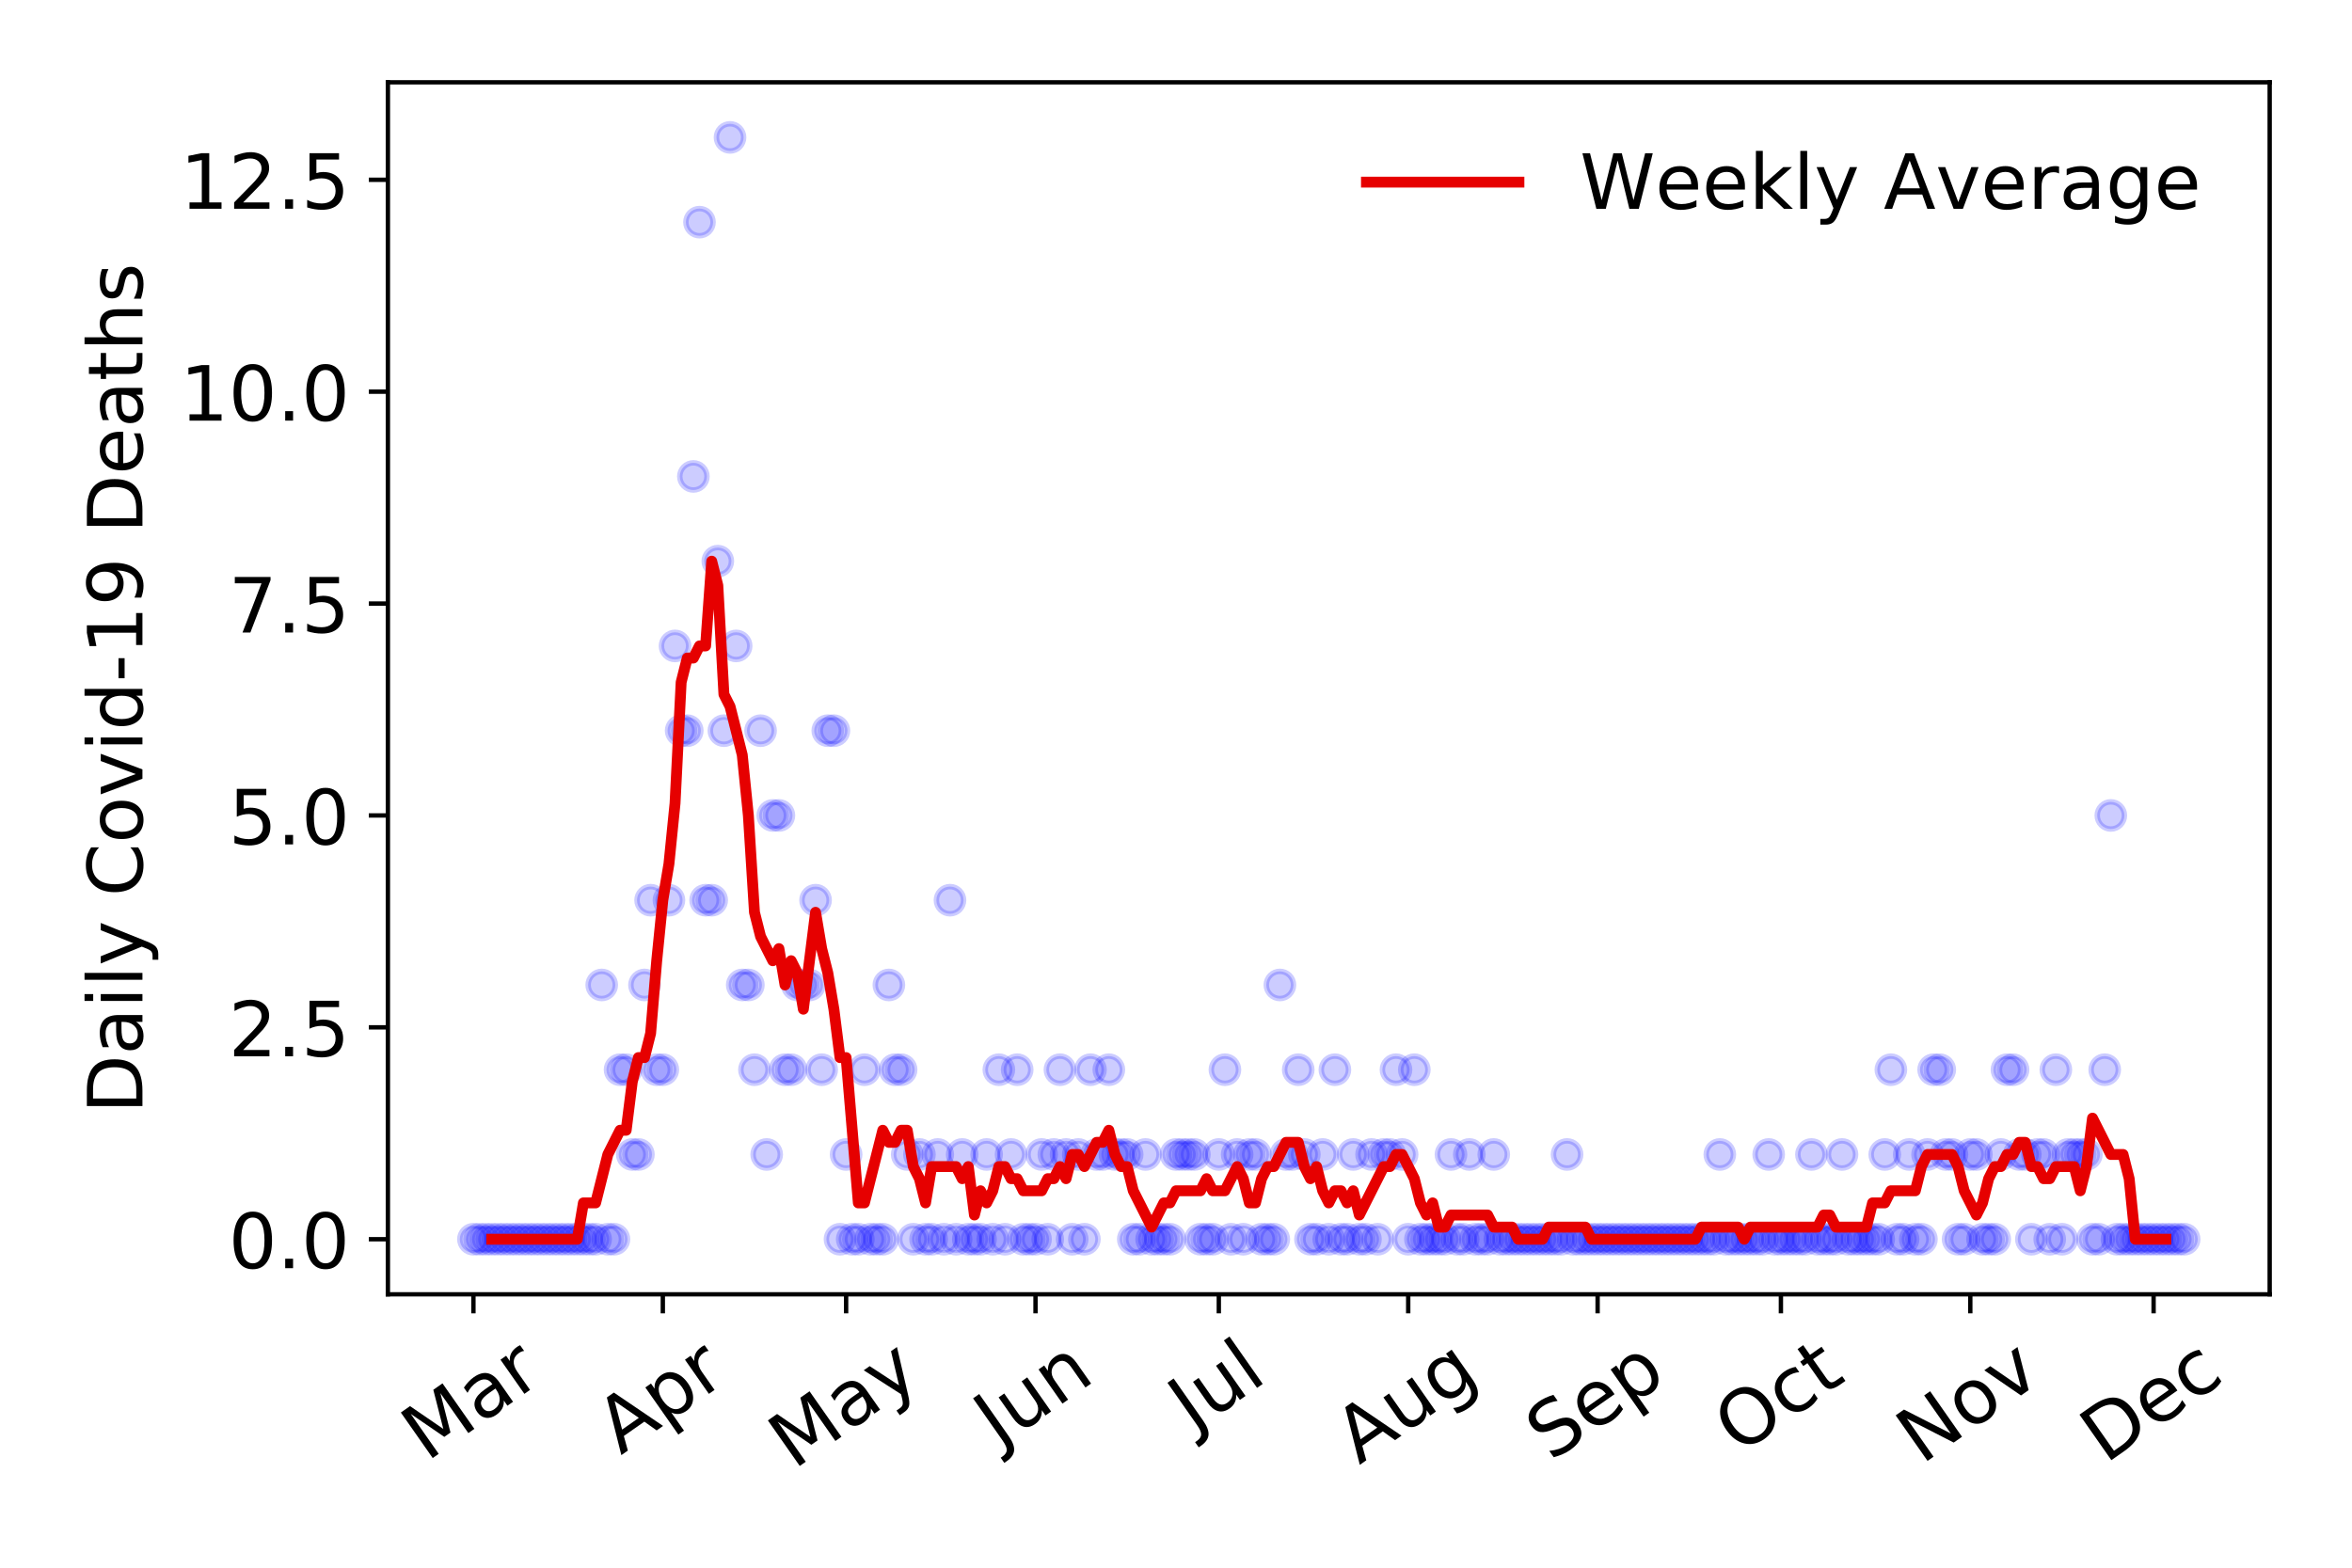 <?xml version="1.0" encoding="utf-8" standalone="no"?>
<!DOCTYPE svg PUBLIC "-//W3C//DTD SVG 1.1//EN"
  "http://www.w3.org/Graphics/SVG/1.1/DTD/svg11.dtd">
<!-- Created with matplotlib (https://matplotlib.org/) -->
<svg height="288pt" version="1.1" viewBox="0 0 432 288" width="432pt" xmlns="http://www.w3.org/2000/svg" xmlns:xlink="http://www.w3.org/1999/xlink">
 <defs>
  <style type="text/css">
*{stroke-linecap:butt;stroke-linejoin:round;}
  </style>
 </defs>
 <g id="figure_1">
  <g id="patch_1">
   <path d="M 0 288 
L 432 288 
L 432 0 
L 0 0 
z
" style="fill:#ffffff;"/>
  </g>
  <g id="axes_1">
   <g id="patch_2">
    <path d="M 71.245 237.778 
L 416.88 237.778 
L 416.88 15.12 
L 71.245 15.12 
z
" style="fill:#ffffff;"/>
   </g>
   <g id="matplotlib.axis_1">
    <g id="xtick_1">
     <g id="line2d_1">
      <defs>
       <path d="M 0 0 
L 0 3.5 
" id="mfb749e4d69" style="stroke:#000000;stroke-width:0.8;"/>
      </defs>
      <g>
       <use style="stroke:#000000;stroke-width:0.8;" x="86.956" xlink:href="#mfb749e4d69" y="237.778"/>
      </g>
     </g>
     <g id="text_1">
      <!-- Mar -->
      <defs>
       <path d="M 9.812 72.906 
L 24.516 72.906 
L 43.109 23.297 
L 61.812 72.906 
L 76.516 72.906 
L 76.516 0 
L 66.891 0 
L 66.891 64.016 
L 48.094 14.016 
L 38.188 14.016 
L 19.391 64.016 
L 19.391 0 
L 9.812 0 
z
" id="DejaVuSans-77"/>
       <path d="M 34.281 27.484 
Q 23.391 27.484 19.188 25 
Q 14.984 22.516 14.984 16.5 
Q 14.984 11.719 18.141 8.906 
Q 21.297 6.109 26.703 6.109 
Q 34.188 6.109 38.703 11.406 
Q 43.219 16.703 43.219 25.484 
L 43.219 27.484 
z
M 52.203 31.203 
L 52.203 0 
L 43.219 0 
L 43.219 8.297 
Q 40.141 3.328 35.547 0.953 
Q 30.953 -1.422 24.312 -1.422 
Q 15.922 -1.422 10.953 3.297 
Q 6 8.016 6 15.922 
Q 6 25.141 12.172 29.828 
Q 18.359 34.516 30.609 34.516 
L 43.219 34.516 
L 43.219 35.406 
Q 43.219 41.609 39.141 45 
Q 35.062 48.391 27.688 48.391 
Q 23 48.391 18.547 47.266 
Q 14.109 46.141 10.016 43.891 
L 10.016 52.203 
Q 14.938 54.109 19.578 55.047 
Q 24.219 56 28.609 56 
Q 40.484 56 46.344 49.844 
Q 52.203 43.703 52.203 31.203 
z
" id="DejaVuSans-97"/>
       <path d="M 41.109 46.297 
Q 39.594 47.172 37.812 47.578 
Q 36.031 48 33.891 48 
Q 26.266 48 22.188 43.047 
Q 18.109 38.094 18.109 28.812 
L 18.109 0 
L 9.078 0 
L 9.078 54.688 
L 18.109 54.688 
L 18.109 46.188 
Q 20.953 51.172 25.484 53.578 
Q 30.031 56 36.531 56 
Q 37.453 56 38.578 55.875 
Q 39.703 55.766 41.062 55.516 
z
" id="DejaVuSans-114"/>
      </defs>
      <g transform="translate(78.353 268.643)rotate(-35)scale(0.14 -0.14)">
       <use xlink:href="#DejaVuSans-77"/>
       <use x="86.279" xlink:href="#DejaVuSans-97"/>
       <use x="147.559" xlink:href="#DejaVuSans-114"/>
      </g>
     </g>
    </g>
    <g id="xtick_2">
     <g id="line2d_2">
      <g>
       <use style="stroke:#000000;stroke-width:0.8;" x="121.744" xlink:href="#mfb749e4d69" y="237.778"/>
      </g>
     </g>
     <g id="text_2">
      <!-- Apr -->
      <defs>
       <path d="M 34.188 63.188 
L 20.797 26.906 
L 47.609 26.906 
z
M 28.609 72.906 
L 39.797 72.906 
L 67.578 0 
L 57.328 0 
L 50.688 18.703 
L 17.828 18.703 
L 11.188 0 
L 0.781 0 
z
" id="DejaVuSans-65"/>
       <path d="M 18.109 8.203 
L 18.109 -20.797 
L 9.078 -20.797 
L 9.078 54.688 
L 18.109 54.688 
L 18.109 46.391 
Q 20.953 51.266 25.266 53.625 
Q 29.594 56 35.594 56 
Q 45.562 56 51.781 48.094 
Q 58.016 40.188 58.016 27.297 
Q 58.016 14.406 51.781 6.484 
Q 45.562 -1.422 35.594 -1.422 
Q 29.594 -1.422 25.266 0.953 
Q 20.953 3.328 18.109 8.203 
z
M 48.688 27.297 
Q 48.688 37.203 44.609 42.844 
Q 40.531 48.484 33.406 48.484 
Q 26.266 48.484 22.188 42.844 
Q 18.109 37.203 18.109 27.297 
Q 18.109 17.391 22.188 11.75 
Q 26.266 6.109 33.406 6.109 
Q 40.531 6.109 44.609 11.75 
Q 48.688 17.391 48.688 27.297 
z
" id="DejaVuSans-112"/>
      </defs>
      <g transform="translate(114.039 267.384)rotate(-35)scale(0.14 -0.14)">
       <use xlink:href="#DejaVuSans-65"/>
       <use x="68.408" xlink:href="#DejaVuSans-112"/>
       <use x="131.885" xlink:href="#DejaVuSans-114"/>
      </g>
     </g>
    </g>
    <g id="xtick_3">
     <g id="line2d_3">
      <g>
       <use style="stroke:#000000;stroke-width:0.8;" x="155.409" xlink:href="#mfb749e4d69" y="237.778"/>
      </g>
     </g>
     <g id="text_3">
      <!-- May -->
      <defs>
       <path d="M 32.172 -5.078 
Q 28.375 -14.844 24.75 -17.812 
Q 21.141 -20.797 15.094 -20.797 
L 7.906 -20.797 
L 7.906 -13.281 
L 13.188 -13.281 
Q 16.891 -13.281 18.938 -11.516 
Q 21 -9.766 23.484 -3.219 
L 25.094 0.875 
L 2.984 54.688 
L 12.5 54.688 
L 29.594 11.922 
L 46.688 54.688 
L 56.203 54.688 
z
" id="DejaVuSans-121"/>
      </defs>
      <g transform="translate(145.77 270.094)rotate(-35)scale(0.14 -0.14)">
       <use xlink:href="#DejaVuSans-77"/>
       <use x="86.279" xlink:href="#DejaVuSans-97"/>
       <use x="147.559" xlink:href="#DejaVuSans-121"/>
      </g>
     </g>
    </g>
    <g id="xtick_4">
     <g id="line2d_4">
      <g>
       <use style="stroke:#000000;stroke-width:0.8;" x="190.197" xlink:href="#mfb749e4d69" y="237.778"/>
      </g>
     </g>
     <g id="text_4">
      <!-- Jun -->
      <defs>
       <path d="M 9.812 72.906 
L 19.672 72.906 
L 19.672 5.078 
Q 19.672 -8.109 14.672 -14.062 
Q 9.672 -20.016 -1.422 -20.016 
L -5.172 -20.016 
L -5.172 -11.719 
L -2.094 -11.719 
Q 4.438 -11.719 7.125 -8.047 
Q 9.812 -4.391 9.812 5.078 
z
" id="DejaVuSans-74"/>
       <path d="M 8.5 21.578 
L 8.5 54.688 
L 17.484 54.688 
L 17.484 21.922 
Q 17.484 14.156 20.5 10.266 
Q 23.531 6.391 29.594 6.391 
Q 36.859 6.391 41.078 11.031 
Q 45.312 15.672 45.312 23.688 
L 45.312 54.688 
L 54.297 54.688 
L 54.297 0 
L 45.312 0 
L 45.312 8.406 
Q 42.047 3.422 37.719 1 
Q 33.406 -1.422 27.688 -1.422 
Q 18.266 -1.422 13.375 4.438 
Q 8.5 10.297 8.5 21.578 
z
M 31.109 56 
z
" id="DejaVuSans-117"/>
       <path d="M 54.891 33.016 
L 54.891 0 
L 45.906 0 
L 45.906 32.719 
Q 45.906 40.484 42.875 44.328 
Q 39.844 48.188 33.797 48.188 
Q 26.516 48.188 22.312 43.547 
Q 18.109 38.922 18.109 30.906 
L 18.109 0 
L 9.078 0 
L 9.078 54.688 
L 18.109 54.688 
L 18.109 46.188 
Q 21.344 51.125 25.703 53.562 
Q 30.078 56 35.797 56 
Q 45.219 56 50.047 50.172 
Q 54.891 44.344 54.891 33.016 
z
" id="DejaVuSans-110"/>
      </defs>
      <g transform="translate(183.454 266.039)rotate(-35)scale(0.14 -0.14)">
       <use xlink:href="#DejaVuSans-74"/>
       <use x="29.492" xlink:href="#DejaVuSans-117"/>
       <use x="92.871" xlink:href="#DejaVuSans-110"/>
      </g>
     </g>
    </g>
    <g id="xtick_5">
     <g id="line2d_5">
      <g>
       <use style="stroke:#000000;stroke-width:0.8;" x="223.863" xlink:href="#mfb749e4d69" y="237.778"/>
      </g>
     </g>
     <g id="text_5">
      <!-- Jul -->
      <defs>
       <path d="M 9.422 75.984 
L 18.406 75.984 
L 18.406 0 
L 9.422 0 
z
" id="DejaVuSans-108"/>
      </defs>
      <g transform="translate(219.16 263.181)rotate(-35)scale(0.14 -0.14)">
       <use xlink:href="#DejaVuSans-74"/>
       <use x="29.492" xlink:href="#DejaVuSans-117"/>
       <use x="92.871" xlink:href="#DejaVuSans-108"/>
      </g>
     </g>
    </g>
    <g id="xtick_6">
     <g id="line2d_6">
      <g>
       <use style="stroke:#000000;stroke-width:0.8;" x="258.651" xlink:href="#mfb749e4d69" y="237.778"/>
      </g>
     </g>
     <g id="text_6">
      <!-- Aug -->
      <defs>
       <path d="M 45.406 27.984 
Q 45.406 37.75 41.375 43.109 
Q 37.359 48.484 30.078 48.484 
Q 22.859 48.484 18.828 43.109 
Q 14.797 37.75 14.797 27.984 
Q 14.797 18.266 18.828 12.891 
Q 22.859 7.516 30.078 7.516 
Q 37.359 7.516 41.375 12.891 
Q 45.406 18.266 45.406 27.984 
z
M 54.391 6.781 
Q 54.391 -7.172 48.188 -13.984 
Q 42 -20.797 29.203 -20.797 
Q 24.469 -20.797 20.266 -20.094 
Q 16.062 -19.391 12.109 -17.922 
L 12.109 -9.188 
Q 16.062 -11.328 19.922 -12.344 
Q 23.781 -13.375 27.781 -13.375 
Q 36.625 -13.375 41.016 -8.766 
Q 45.406 -4.156 45.406 5.172 
L 45.406 9.625 
Q 42.625 4.781 38.281 2.391 
Q 33.938 0 27.875 0 
Q 17.828 0 11.672 7.656 
Q 5.516 15.328 5.516 27.984 
Q 5.516 40.672 11.672 48.328 
Q 17.828 56 27.875 56 
Q 33.938 56 38.281 53.609 
Q 42.625 51.219 45.406 46.391 
L 45.406 54.688 
L 54.391 54.688 
z
" id="DejaVuSans-103"/>
      </defs>
      <g transform="translate(249.67 269.172)rotate(-35)scale(0.14 -0.14)">
       <use xlink:href="#DejaVuSans-65"/>
       <use x="68.408" xlink:href="#DejaVuSans-117"/>
       <use x="131.787" xlink:href="#DejaVuSans-103"/>
      </g>
     </g>
    </g>
    <g id="xtick_7">
     <g id="line2d_7">
      <g>
       <use style="stroke:#000000;stroke-width:0.8;" x="293.439" xlink:href="#mfb749e4d69" y="237.778"/>
      </g>
     </g>
     <g id="text_7">
      <!-- Sep -->
      <defs>
       <path d="M 53.516 70.516 
L 53.516 60.891 
Q 47.906 63.578 42.922 64.891 
Q 37.938 66.219 33.297 66.219 
Q 25.25 66.219 20.875 63.094 
Q 16.5 59.969 16.5 54.203 
Q 16.5 49.359 19.406 46.891 
Q 22.312 44.438 30.422 42.922 
L 36.375 41.703 
Q 47.406 39.594 52.656 34.297 
Q 57.906 29 57.906 20.125 
Q 57.906 9.516 50.797 4.047 
Q 43.703 -1.422 29.984 -1.422 
Q 24.812 -1.422 18.969 -0.25 
Q 13.141 0.922 6.891 3.219 
L 6.891 13.375 
Q 12.891 10.016 18.656 8.297 
Q 24.422 6.594 29.984 6.594 
Q 38.422 6.594 43.016 9.906 
Q 47.609 13.234 47.609 19.391 
Q 47.609 24.75 44.312 27.781 
Q 41.016 30.812 33.5 32.328 
L 27.484 33.5 
Q 16.453 35.688 11.516 40.375 
Q 6.594 45.062 6.594 53.422 
Q 6.594 63.094 13.406 68.656 
Q 20.219 74.219 32.172 74.219 
Q 37.312 74.219 42.625 73.281 
Q 47.953 72.359 53.516 70.516 
z
" id="DejaVuSans-83"/>
       <path d="M 56.203 29.594 
L 56.203 25.203 
L 14.891 25.203 
Q 15.484 15.922 20.484 11.062 
Q 25.484 6.203 34.422 6.203 
Q 39.594 6.203 44.453 7.469 
Q 49.312 8.734 54.109 11.281 
L 54.109 2.781 
Q 49.266 0.734 44.188 -0.344 
Q 39.109 -1.422 33.891 -1.422 
Q 20.797 -1.422 13.156 6.188 
Q 5.516 13.812 5.516 26.812 
Q 5.516 40.234 12.766 48.109 
Q 20.016 56 32.328 56 
Q 43.359 56 49.781 48.891 
Q 56.203 41.797 56.203 29.594 
z
M 47.219 32.234 
Q 47.125 39.594 43.094 43.984 
Q 39.062 48.391 32.422 48.391 
Q 24.906 48.391 20.391 44.141 
Q 15.875 39.891 15.188 32.172 
z
" id="DejaVuSans-101"/>
      </defs>
      <g transform="translate(284.846 268.629)rotate(-35)scale(0.14 -0.14)">
       <use xlink:href="#DejaVuSans-83"/>
       <use x="63.477" xlink:href="#DejaVuSans-101"/>
       <use x="125" xlink:href="#DejaVuSans-112"/>
      </g>
     </g>
    </g>
    <g id="xtick_8">
     <g id="line2d_8">
      <g>
       <use style="stroke:#000000;stroke-width:0.8;" x="327.105" xlink:href="#mfb749e4d69" y="237.778"/>
      </g>
     </g>
     <g id="text_8">
      <!-- Oct -->
      <defs>
       <path d="M 39.406 66.219 
Q 28.656 66.219 22.328 58.203 
Q 16.016 50.203 16.016 36.375 
Q 16.016 22.609 22.328 14.594 
Q 28.656 6.594 39.406 6.594 
Q 50.141 6.594 56.422 14.594 
Q 62.703 22.609 62.703 36.375 
Q 62.703 50.203 56.422 58.203 
Q 50.141 66.219 39.406 66.219 
z
M 39.406 74.219 
Q 54.734 74.219 63.906 63.938 
Q 73.094 53.656 73.094 36.375 
Q 73.094 19.141 63.906 8.859 
Q 54.734 -1.422 39.406 -1.422 
Q 24.031 -1.422 14.812 8.828 
Q 5.609 19.094 5.609 36.375 
Q 5.609 53.656 14.812 63.938 
Q 24.031 74.219 39.406 74.219 
z
" id="DejaVuSans-79"/>
       <path d="M 48.781 52.594 
L 48.781 44.188 
Q 44.969 46.297 41.141 47.344 
Q 37.312 48.391 33.406 48.391 
Q 24.656 48.391 19.812 42.844 
Q 14.984 37.312 14.984 27.297 
Q 14.984 17.281 19.812 11.734 
Q 24.656 6.203 33.406 6.203 
Q 37.312 6.203 41.141 7.25 
Q 44.969 8.297 48.781 10.406 
L 48.781 2.094 
Q 45.016 0.344 40.984 -0.531 
Q 36.969 -1.422 32.422 -1.422 
Q 20.062 -1.422 12.781 6.344 
Q 5.516 14.109 5.516 27.297 
Q 5.516 40.672 12.859 48.328 
Q 20.219 56 33.016 56 
Q 37.156 56 41.109 55.141 
Q 45.062 54.297 48.781 52.594 
z
" id="DejaVuSans-99"/>
       <path d="M 18.312 70.219 
L 18.312 54.688 
L 36.812 54.688 
L 36.812 47.703 
L 18.312 47.703 
L 18.312 18.016 
Q 18.312 11.328 20.141 9.422 
Q 21.969 7.516 27.594 7.516 
L 36.812 7.516 
L 36.812 0 
L 27.594 0 
Q 17.188 0 13.234 3.875 
Q 9.281 7.766 9.281 18.016 
L 9.281 47.703 
L 2.688 47.703 
L 2.688 54.688 
L 9.281 54.688 
L 9.281 70.219 
z
" id="DejaVuSans-116"/>
      </defs>
      <g transform="translate(319.406 267.377)rotate(-35)scale(0.14 -0.14)">
       <use xlink:href="#DejaVuSans-79"/>
       <use x="78.711" xlink:href="#DejaVuSans-99"/>
       <use x="133.691" xlink:href="#DejaVuSans-116"/>
      </g>
     </g>
    </g>
    <g id="xtick_9">
     <g id="line2d_9">
      <g>
       <use style="stroke:#000000;stroke-width:0.8;" x="361.893" xlink:href="#mfb749e4d69" y="237.778"/>
      </g>
     </g>
     <g id="text_9">
      <!-- Nov -->
      <defs>
       <path d="M 9.812 72.906 
L 23.094 72.906 
L 55.422 11.922 
L 55.422 72.906 
L 64.984 72.906 
L 64.984 0 
L 51.703 0 
L 19.391 60.984 
L 19.391 0 
L 9.812 0 
z
" id="DejaVuSans-78"/>
       <path d="M 30.609 48.391 
Q 23.391 48.391 19.188 42.75 
Q 14.984 37.109 14.984 27.297 
Q 14.984 17.484 19.156 11.844 
Q 23.344 6.203 30.609 6.203 
Q 37.797 6.203 41.984 11.859 
Q 46.188 17.531 46.188 27.297 
Q 46.188 37.016 41.984 42.703 
Q 37.797 48.391 30.609 48.391 
z
M 30.609 56 
Q 42.328 56 49.016 48.375 
Q 55.719 40.766 55.719 27.297 
Q 55.719 13.875 49.016 6.219 
Q 42.328 -1.422 30.609 -1.422 
Q 18.844 -1.422 12.172 6.219 
Q 5.516 13.875 5.516 27.297 
Q 5.516 40.766 12.172 48.375 
Q 18.844 56 30.609 56 
z
" id="DejaVuSans-111"/>
       <path d="M 2.984 54.688 
L 12.5 54.688 
L 29.594 8.797 
L 46.688 54.688 
L 56.203 54.688 
L 35.688 0 
L 23.484 0 
z
" id="DejaVuSans-118"/>
      </defs>
      <g transform="translate(352.916 269.166)rotate(-35)scale(0.14 -0.14)">
       <use xlink:href="#DejaVuSans-78"/>
       <use x="74.805" xlink:href="#DejaVuSans-111"/>
       <use x="135.986" xlink:href="#DejaVuSans-118"/>
      </g>
     </g>
    </g>
    <g id="xtick_10">
     <g id="line2d_10">
      <g>
       <use style="stroke:#000000;stroke-width:0.8;" x="395.558" xlink:href="#mfb749e4d69" y="237.778"/>
      </g>
     </g>
     <g id="text_10">
      <!-- Dec -->
      <defs>
       <path d="M 19.672 64.797 
L 19.672 8.109 
L 31.594 8.109 
Q 46.688 8.109 53.688 14.938 
Q 60.688 21.781 60.688 36.531 
Q 60.688 51.172 53.688 57.984 
Q 46.688 64.797 31.594 64.797 
z
M 9.812 72.906 
L 30.078 72.906 
Q 51.266 72.906 61.172 64.094 
Q 71.094 55.281 71.094 36.531 
Q 71.094 17.672 61.125 8.828 
Q 51.172 0 30.078 0 
L 9.812 0 
z
" id="DejaVuSans-68"/>
      </defs>
      <g transform="translate(386.678 269.032)rotate(-35)scale(0.14 -0.14)">
       <use xlink:href="#DejaVuSans-68"/>
       <use x="77.002" xlink:href="#DejaVuSans-101"/>
       <use x="138.525" xlink:href="#DejaVuSans-99"/>
      </g>
     </g>
    </g>
   </g>
   <g id="matplotlib.axis_2">
    <g id="ytick_1">
     <g id="line2d_11">
      <defs>
       <path d="M 0 0 
L -3.5 0 
" id="m926426b784" style="stroke:#000000;stroke-width:0.8;"/>
      </defs>
      <g>
       <use style="stroke:#000000;stroke-width:0.8;" x="71.245" xlink:href="#m926426b784" y="227.657"/>
      </g>
     </g>
     <g id="text_11">
      <!-- 0.0 -->
      <defs>
       <path d="M 31.781 66.406 
Q 24.172 66.406 20.328 58.906 
Q 16.5 51.422 16.5 36.375 
Q 16.5 21.391 20.328 13.891 
Q 24.172 6.391 31.781 6.391 
Q 39.453 6.391 43.281 13.891 
Q 47.125 21.391 47.125 36.375 
Q 47.125 51.422 43.281 58.906 
Q 39.453 66.406 31.781 66.406 
z
M 31.781 74.219 
Q 44.047 74.219 50.516 64.516 
Q 56.984 54.828 56.984 36.375 
Q 56.984 17.969 50.516 8.266 
Q 44.047 -1.422 31.781 -1.422 
Q 19.531 -1.422 13.062 8.266 
Q 6.594 17.969 6.594 36.375 
Q 6.594 54.828 13.062 64.516 
Q 19.531 74.219 31.781 74.219 
z
" id="DejaVuSans-48"/>
       <path d="M 10.688 12.406 
L 21 12.406 
L 21 0 
L 10.688 0 
z
" id="DejaVuSans-46"/>
      </defs>
      <g transform="translate(41.981 232.976)scale(0.14 -0.14)">
       <use xlink:href="#DejaVuSans-48"/>
       <use x="63.623" xlink:href="#DejaVuSans-46"/>
       <use x="95.41" xlink:href="#DejaVuSans-48"/>
      </g>
     </g>
    </g>
    <g id="ytick_2">
     <g id="line2d_12">
      <g>
       <use style="stroke:#000000;stroke-width:0.8;" x="71.245" xlink:href="#m926426b784" y="188.731"/>
      </g>
     </g>
     <g id="text_12">
      <!-- 2.5 -->
      <defs>
       <path d="M 19.188 8.297 
L 53.609 8.297 
L 53.609 0 
L 7.328 0 
L 7.328 8.297 
Q 12.938 14.109 22.625 23.891 
Q 32.328 33.688 34.812 36.531 
Q 39.547 41.844 41.422 45.531 
Q 43.312 49.219 43.312 52.781 
Q 43.312 58.594 39.234 62.25 
Q 35.156 65.922 28.609 65.922 
Q 23.969 65.922 18.812 64.312 
Q 13.672 62.703 7.812 59.422 
L 7.812 69.391 
Q 13.766 71.781 18.938 73 
Q 24.125 74.219 28.422 74.219 
Q 39.75 74.219 46.484 68.547 
Q 53.219 62.891 53.219 53.422 
Q 53.219 48.922 51.531 44.891 
Q 49.859 40.875 45.406 35.406 
Q 44.188 33.984 37.641 27.219 
Q 31.109 20.453 19.188 8.297 
z
" id="DejaVuSans-50"/>
       <path d="M 10.797 72.906 
L 49.516 72.906 
L 49.516 64.594 
L 19.828 64.594 
L 19.828 46.734 
Q 21.969 47.469 24.109 47.828 
Q 26.266 48.188 28.422 48.188 
Q 40.625 48.188 47.75 41.5 
Q 54.891 34.812 54.891 23.391 
Q 54.891 11.625 47.562 5.094 
Q 40.234 -1.422 26.906 -1.422 
Q 22.312 -1.422 17.547 -0.641 
Q 12.797 0.141 7.719 1.703 
L 7.719 11.625 
Q 12.109 9.234 16.797 8.062 
Q 21.484 6.891 26.703 6.891 
Q 35.156 6.891 40.078 11.328 
Q 45.016 15.766 45.016 23.391 
Q 45.016 31 40.078 35.438 
Q 35.156 39.891 26.703 39.891 
Q 22.75 39.891 18.812 39.016 
Q 14.891 38.141 10.797 36.281 
z
" id="DejaVuSans-53"/>
      </defs>
      <g transform="translate(41.981 194.05)scale(0.14 -0.14)">
       <use xlink:href="#DejaVuSans-50"/>
       <use x="63.623" xlink:href="#DejaVuSans-46"/>
       <use x="95.41" xlink:href="#DejaVuSans-53"/>
      </g>
     </g>
    </g>
    <g id="ytick_3">
     <g id="line2d_13">
      <g>
       <use style="stroke:#000000;stroke-width:0.8;" x="71.245" xlink:href="#m926426b784" y="149.805"/>
      </g>
     </g>
     <g id="text_13">
      <!-- 5.0 -->
      <g transform="translate(41.981 155.124)scale(0.14 -0.14)">
       <use xlink:href="#DejaVuSans-53"/>
       <use x="63.623" xlink:href="#DejaVuSans-46"/>
       <use x="95.41" xlink:href="#DejaVuSans-48"/>
      </g>
     </g>
    </g>
    <g id="ytick_4">
     <g id="line2d_14">
      <g>
       <use style="stroke:#000000;stroke-width:0.8;" x="71.245" xlink:href="#m926426b784" y="110.879"/>
      </g>
     </g>
     <g id="text_14">
      <!-- 7.5 -->
      <defs>
       <path d="M 8.203 72.906 
L 55.078 72.906 
L 55.078 68.703 
L 28.609 0 
L 18.312 0 
L 43.219 64.594 
L 8.203 64.594 
z
" id="DejaVuSans-55"/>
      </defs>
      <g transform="translate(41.981 116.197)scale(0.14 -0.14)">
       <use xlink:href="#DejaVuSans-55"/>
       <use x="63.623" xlink:href="#DejaVuSans-46"/>
       <use x="95.41" xlink:href="#DejaVuSans-53"/>
      </g>
     </g>
    </g>
    <g id="ytick_5">
     <g id="line2d_15">
      <g>
       <use style="stroke:#000000;stroke-width:0.8;" x="71.245" xlink:href="#m926426b784" y="71.952"/>
      </g>
     </g>
     <g id="text_15">
      <!-- 10.0 -->
      <defs>
       <path d="M 12.406 8.297 
L 28.516 8.297 
L 28.516 63.922 
L 10.984 60.406 
L 10.984 69.391 
L 28.422 72.906 
L 38.281 72.906 
L 38.281 8.297 
L 54.391 8.297 
L 54.391 0 
L 12.406 0 
z
" id="DejaVuSans-49"/>
      </defs>
      <g transform="translate(33.073 77.271)scale(0.14 -0.14)">
       <use xlink:href="#DejaVuSans-49"/>
       <use x="63.623" xlink:href="#DejaVuSans-48"/>
       <use x="127.246" xlink:href="#DejaVuSans-46"/>
       <use x="159.033" xlink:href="#DejaVuSans-48"/>
      </g>
     </g>
    </g>
    <g id="ytick_6">
     <g id="line2d_16">
      <g>
       <use style="stroke:#000000;stroke-width:0.8;" x="71.245" xlink:href="#m926426b784" y="33.026"/>
      </g>
     </g>
     <g id="text_16">
      <!-- 12.5 -->
      <g transform="translate(33.073 38.345)scale(0.14 -0.14)">
       <use xlink:href="#DejaVuSans-49"/>
       <use x="63.623" xlink:href="#DejaVuSans-50"/>
       <use x="127.246" xlink:href="#DejaVuSans-46"/>
       <use x="159.033" xlink:href="#DejaVuSans-53"/>
      </g>
     </g>
    </g>
    <g id="text_17">
     <!-- Daily Covid-19 Deaths -->
     <defs>
      <path d="M 9.422 54.688 
L 18.406 54.688 
L 18.406 0 
L 9.422 0 
z
M 9.422 75.984 
L 18.406 75.984 
L 18.406 64.594 
L 9.422 64.594 
z
" id="DejaVuSans-105"/>
      <path id="DejaVuSans-32"/>
      <path d="M 64.406 67.281 
L 64.406 56.891 
Q 59.422 61.531 53.781 63.812 
Q 48.141 66.109 41.797 66.109 
Q 29.297 66.109 22.656 58.469 
Q 16.016 50.828 16.016 36.375 
Q 16.016 21.969 22.656 14.328 
Q 29.297 6.688 41.797 6.688 
Q 48.141 6.688 53.781 8.984 
Q 59.422 11.281 64.406 15.922 
L 64.406 5.609 
Q 59.234 2.094 53.438 0.328 
Q 47.656 -1.422 41.219 -1.422 
Q 24.656 -1.422 15.125 8.703 
Q 5.609 18.844 5.609 36.375 
Q 5.609 53.953 15.125 64.078 
Q 24.656 74.219 41.219 74.219 
Q 47.75 74.219 53.531 72.484 
Q 59.328 70.75 64.406 67.281 
z
" id="DejaVuSans-67"/>
      <path d="M 45.406 46.391 
L 45.406 75.984 
L 54.391 75.984 
L 54.391 0 
L 45.406 0 
L 45.406 8.203 
Q 42.578 3.328 38.25 0.953 
Q 33.938 -1.422 27.875 -1.422 
Q 17.969 -1.422 11.734 6.484 
Q 5.516 14.406 5.516 27.297 
Q 5.516 40.188 11.734 48.094 
Q 17.969 56 27.875 56 
Q 33.938 56 38.25 53.625 
Q 42.578 51.266 45.406 46.391 
z
M 14.797 27.297 
Q 14.797 17.391 18.875 11.75 
Q 22.953 6.109 30.078 6.109 
Q 37.203 6.109 41.297 11.75 
Q 45.406 17.391 45.406 27.297 
Q 45.406 37.203 41.297 42.844 
Q 37.203 48.484 30.078 48.484 
Q 22.953 48.484 18.875 42.844 
Q 14.797 37.203 14.797 27.297 
z
" id="DejaVuSans-100"/>
      <path d="M 4.891 31.391 
L 31.203 31.391 
L 31.203 23.391 
L 4.891 23.391 
z
" id="DejaVuSans-45"/>
      <path d="M 10.984 1.516 
L 10.984 10.5 
Q 14.703 8.734 18.5 7.812 
Q 22.312 6.891 25.984 6.891 
Q 35.75 6.891 40.891 13.453 
Q 46.047 20.016 46.781 33.406 
Q 43.953 29.203 39.594 26.953 
Q 35.25 24.703 29.984 24.703 
Q 19.047 24.703 12.672 31.312 
Q 6.297 37.938 6.297 49.422 
Q 6.297 60.641 12.938 67.422 
Q 19.578 74.219 30.609 74.219 
Q 43.266 74.219 49.922 64.516 
Q 56.594 54.828 56.594 36.375 
Q 56.594 19.141 48.406 8.859 
Q 40.234 -1.422 26.422 -1.422 
Q 22.703 -1.422 18.891 -0.688 
Q 15.094 0.047 10.984 1.516 
z
M 30.609 32.422 
Q 37.25 32.422 41.125 36.953 
Q 45.016 41.5 45.016 49.422 
Q 45.016 57.281 41.125 61.844 
Q 37.25 66.406 30.609 66.406 
Q 23.969 66.406 20.094 61.844 
Q 16.219 57.281 16.219 49.422 
Q 16.219 41.5 20.094 36.953 
Q 23.969 32.422 30.609 32.422 
z
" id="DejaVuSans-57"/>
      <path d="M 54.891 33.016 
L 54.891 0 
L 45.906 0 
L 45.906 32.719 
Q 45.906 40.484 42.875 44.328 
Q 39.844 48.188 33.797 48.188 
Q 26.516 48.188 22.312 43.547 
Q 18.109 38.922 18.109 30.906 
L 18.109 0 
L 9.078 0 
L 9.078 75.984 
L 18.109 75.984 
L 18.109 46.188 
Q 21.344 51.125 25.703 53.562 
Q 30.078 56 35.797 56 
Q 45.219 56 50.047 50.172 
Q 54.891 44.344 54.891 33.016 
z
" id="DejaVuSans-104"/>
      <path d="M 44.281 53.078 
L 44.281 44.578 
Q 40.484 46.531 36.375 47.5 
Q 32.281 48.484 27.875 48.484 
Q 21.188 48.484 17.844 46.438 
Q 14.5 44.391 14.5 40.281 
Q 14.5 37.156 16.891 35.375 
Q 19.281 33.594 26.516 31.984 
L 29.594 31.297 
Q 39.156 29.25 43.188 25.516 
Q 47.219 21.781 47.219 15.094 
Q 47.219 7.469 41.188 3.016 
Q 35.156 -1.422 24.609 -1.422 
Q 20.219 -1.422 15.453 -0.562 
Q 10.688 0.297 5.422 2 
L 5.422 11.281 
Q 10.406 8.688 15.234 7.391 
Q 20.062 6.109 24.812 6.109 
Q 31.156 6.109 34.562 8.281 
Q 37.984 10.453 37.984 14.406 
Q 37.984 18.062 35.516 20.016 
Q 33.062 21.969 24.703 23.781 
L 21.578 24.516 
Q 13.234 26.266 9.516 29.906 
Q 5.812 33.547 5.812 39.891 
Q 5.812 47.609 11.281 51.797 
Q 16.75 56 26.812 56 
Q 31.781 56 36.172 55.266 
Q 40.578 54.547 44.281 53.078 
z
" id="DejaVuSans-115"/>
     </defs>
     <g transform="translate(26.162 204.56)rotate(-90)scale(0.14 -0.14)">
      <use xlink:href="#DejaVuSans-68"/>
      <use x="77.002" xlink:href="#DejaVuSans-97"/>
      <use x="138.281" xlink:href="#DejaVuSans-105"/>
      <use x="166.064" xlink:href="#DejaVuSans-108"/>
      <use x="193.848" xlink:href="#DejaVuSans-121"/>
      <use x="253.027" xlink:href="#DejaVuSans-32"/>
      <use x="284.814" xlink:href="#DejaVuSans-67"/>
      <use x="354.639" xlink:href="#DejaVuSans-111"/>
      <use x="415.82" xlink:href="#DejaVuSans-118"/>
      <use x="475" xlink:href="#DejaVuSans-105"/>
      <use x="502.783" xlink:href="#DejaVuSans-100"/>
      <use x="566.26" xlink:href="#DejaVuSans-45"/>
      <use x="602.344" xlink:href="#DejaVuSans-49"/>
      <use x="665.967" xlink:href="#DejaVuSans-57"/>
      <use x="729.59" xlink:href="#DejaVuSans-32"/>
      <use x="761.377" xlink:href="#DejaVuSans-68"/>
      <use x="838.379" xlink:href="#DejaVuSans-101"/>
      <use x="899.902" xlink:href="#DejaVuSans-97"/>
      <use x="961.182" xlink:href="#DejaVuSans-116"/>
      <use x="1000.391" xlink:href="#DejaVuSans-104"/>
      <use x="1063.77" xlink:href="#DejaVuSans-115"/>
     </g>
    </g>
   </g>
   <g id="line2d_17">
    <defs>
     <path d="M 0 2.5 
C 0.663 2.5 1.299 2.237 1.768 1.768 
C 2.237 1.299 2.5 0.663 2.5 0 
C 2.5 -0.663 2.237 -1.299 1.768 -1.768 
C 1.299 -2.237 0.663 -2.5 0 -2.5 
C -0.663 -2.5 -1.299 -2.237 -1.768 -1.768 
C -2.237 -1.299 -2.5 -0.663 -2.5 0 
C -2.5 0.663 -2.237 1.299 -1.768 1.768 
C -1.299 2.237 -0.663 2.5 0 2.5 
z
" id="m235e960438" style="stroke:#0000ff;stroke-opacity:0.2;"/>
    </defs>
    <g clip-path="url(#p5a3158040e)">
     <use style="fill:#0000ff;fill-opacity:0.2;stroke:#0000ff;stroke-opacity:0.2;" x="86.956" xlink:href="#m235e960438" y="227.657"/>
     <use style="fill:#0000ff;fill-opacity:0.2;stroke:#0000ff;stroke-opacity:0.2;" x="88.078" xlink:href="#m235e960438" y="227.657"/>
     <use style="fill:#0000ff;fill-opacity:0.2;stroke:#0000ff;stroke-opacity:0.2;" x="89.2" xlink:href="#m235e960438" y="227.657"/>
     <use style="fill:#0000ff;fill-opacity:0.2;stroke:#0000ff;stroke-opacity:0.2;" x="90.322" xlink:href="#m235e960438" y="227.657"/>
     <use style="fill:#0000ff;fill-opacity:0.2;stroke:#0000ff;stroke-opacity:0.2;" x="91.444" xlink:href="#m235e960438" y="227.657"/>
     <use style="fill:#0000ff;fill-opacity:0.2;stroke:#0000ff;stroke-opacity:0.2;" x="92.567" xlink:href="#m235e960438" y="227.657"/>
     <use style="fill:#0000ff;fill-opacity:0.2;stroke:#0000ff;stroke-opacity:0.2;" x="93.689" xlink:href="#m235e960438" y="227.657"/>
     <use style="fill:#0000ff;fill-opacity:0.2;stroke:#0000ff;stroke-opacity:0.2;" x="94.811" xlink:href="#m235e960438" y="227.657"/>
     <use style="fill:#0000ff;fill-opacity:0.2;stroke:#0000ff;stroke-opacity:0.2;" x="95.933" xlink:href="#m235e960438" y="227.657"/>
     <use style="fill:#0000ff;fill-opacity:0.2;stroke:#0000ff;stroke-opacity:0.2;" x="97.055" xlink:href="#m235e960438" y="227.657"/>
     <use style="fill:#0000ff;fill-opacity:0.2;stroke:#0000ff;stroke-opacity:0.2;" x="98.178" xlink:href="#m235e960438" y="227.657"/>
     <use style="fill:#0000ff;fill-opacity:0.2;stroke:#0000ff;stroke-opacity:0.2;" x="99.3" xlink:href="#m235e960438" y="227.657"/>
     <use style="fill:#0000ff;fill-opacity:0.2;stroke:#0000ff;stroke-opacity:0.2;" x="100.422" xlink:href="#m235e960438" y="227.657"/>
     <use style="fill:#0000ff;fill-opacity:0.2;stroke:#0000ff;stroke-opacity:0.2;" x="101.544" xlink:href="#m235e960438" y="227.657"/>
     <use style="fill:#0000ff;fill-opacity:0.2;stroke:#0000ff;stroke-opacity:0.2;" x="102.666" xlink:href="#m235e960438" y="227.657"/>
     <use style="fill:#0000ff;fill-opacity:0.2;stroke:#0000ff;stroke-opacity:0.2;" x="103.789" xlink:href="#m235e960438" y="227.657"/>
     <use style="fill:#0000ff;fill-opacity:0.2;stroke:#0000ff;stroke-opacity:0.2;" x="104.911" xlink:href="#m235e960438" y="227.657"/>
     <use style="fill:#0000ff;fill-opacity:0.2;stroke:#0000ff;stroke-opacity:0.2;" x="106.033" xlink:href="#m235e960438" y="227.657"/>
     <use style="fill:#0000ff;fill-opacity:0.2;stroke:#0000ff;stroke-opacity:0.2;" x="107.155" xlink:href="#m235e960438" y="227.657"/>
     <use style="fill:#0000ff;fill-opacity:0.2;stroke:#0000ff;stroke-opacity:0.2;" x="108.277" xlink:href="#m235e960438" y="227.657"/>
     <use style="fill:#0000ff;fill-opacity:0.2;stroke:#0000ff;stroke-opacity:0.2;" x="109.4" xlink:href="#m235e960438" y="227.657"/>
     <use style="fill:#0000ff;fill-opacity:0.2;stroke:#0000ff;stroke-opacity:0.2;" x="110.522" xlink:href="#m235e960438" y="180.946"/>
     <use style="fill:#0000ff;fill-opacity:0.2;stroke:#0000ff;stroke-opacity:0.2;" x="111.644" xlink:href="#m235e960438" y="227.657"/>
     <use style="fill:#0000ff;fill-opacity:0.2;stroke:#0000ff;stroke-opacity:0.2;" x="112.766" xlink:href="#m235e960438" y="227.657"/>
     <use style="fill:#0000ff;fill-opacity:0.2;stroke:#0000ff;stroke-opacity:0.2;" x="113.888" xlink:href="#m235e960438" y="196.516"/>
     <use style="fill:#0000ff;fill-opacity:0.2;stroke:#0000ff;stroke-opacity:0.2;" x="115.01" xlink:href="#m235e960438" y="196.516"/>
     <use style="fill:#0000ff;fill-opacity:0.2;stroke:#0000ff;stroke-opacity:0.2;" x="116.133" xlink:href="#m235e960438" y="212.087"/>
     <use style="fill:#0000ff;fill-opacity:0.2;stroke:#0000ff;stroke-opacity:0.2;" x="117.255" xlink:href="#m235e960438" y="212.087"/>
     <use style="fill:#0000ff;fill-opacity:0.2;stroke:#0000ff;stroke-opacity:0.2;" x="118.377" xlink:href="#m235e960438" y="180.946"/>
     <use style="fill:#0000ff;fill-opacity:0.2;stroke:#0000ff;stroke-opacity:0.2;" x="119.499" xlink:href="#m235e960438" y="165.375"/>
     <use style="fill:#0000ff;fill-opacity:0.2;stroke:#0000ff;stroke-opacity:0.2;" x="120.621" xlink:href="#m235e960438" y="196.516"/>
     <use style="fill:#0000ff;fill-opacity:0.2;stroke:#0000ff;stroke-opacity:0.2;" x="121.744" xlink:href="#m235e960438" y="196.516"/>
     <use style="fill:#0000ff;fill-opacity:0.2;stroke:#0000ff;stroke-opacity:0.2;" x="122.866" xlink:href="#m235e960438" y="165.375"/>
     <use style="fill:#0000ff;fill-opacity:0.2;stroke:#0000ff;stroke-opacity:0.2;" x="123.988" xlink:href="#m235e960438" y="118.664"/>
     <use style="fill:#0000ff;fill-opacity:0.2;stroke:#0000ff;stroke-opacity:0.2;" x="125.11" xlink:href="#m235e960438" y="134.234"/>
     <use style="fill:#0000ff;fill-opacity:0.2;stroke:#0000ff;stroke-opacity:0.2;" x="126.232" xlink:href="#m235e960438" y="134.234"/>
     <use style="fill:#0000ff;fill-opacity:0.2;stroke:#0000ff;stroke-opacity:0.2;" x="127.355" xlink:href="#m235e960438" y="87.523"/>
     <use style="fill:#0000ff;fill-opacity:0.2;stroke:#0000ff;stroke-opacity:0.2;" x="128.477" xlink:href="#m235e960438" y="40.811"/>
     <use style="fill:#0000ff;fill-opacity:0.2;stroke:#0000ff;stroke-opacity:0.2;" x="129.599" xlink:href="#m235e960438" y="165.375"/>
     <use style="fill:#0000ff;fill-opacity:0.2;stroke:#0000ff;stroke-opacity:0.2;" x="130.721" xlink:href="#m235e960438" y="165.375"/>
     <use style="fill:#0000ff;fill-opacity:0.2;stroke:#0000ff;stroke-opacity:0.2;" x="131.843" xlink:href="#m235e960438" y="103.093"/>
     <use style="fill:#0000ff;fill-opacity:0.2;stroke:#0000ff;stroke-opacity:0.2;" x="132.966" xlink:href="#m235e960438" y="134.234"/>
     <use style="fill:#0000ff;fill-opacity:0.2;stroke:#0000ff;stroke-opacity:0.2;" x="134.088" xlink:href="#m235e960438" y="25.241"/>
     <use style="fill:#0000ff;fill-opacity:0.2;stroke:#0000ff;stroke-opacity:0.2;" x="135.21" xlink:href="#m235e960438" y="118.664"/>
     <use style="fill:#0000ff;fill-opacity:0.2;stroke:#0000ff;stroke-opacity:0.2;" x="136.332" xlink:href="#m235e960438" y="180.946"/>
     <use style="fill:#0000ff;fill-opacity:0.2;stroke:#0000ff;stroke-opacity:0.2;" x="137.454" xlink:href="#m235e960438" y="180.946"/>
     <use style="fill:#0000ff;fill-opacity:0.2;stroke:#0000ff;stroke-opacity:0.2;" x="138.576" xlink:href="#m235e960438" y="196.516"/>
     <use style="fill:#0000ff;fill-opacity:0.2;stroke:#0000ff;stroke-opacity:0.2;" x="139.699" xlink:href="#m235e960438" y="134.234"/>
     <use style="fill:#0000ff;fill-opacity:0.2;stroke:#0000ff;stroke-opacity:0.2;" x="140.821" xlink:href="#m235e960438" y="212.087"/>
     <use style="fill:#0000ff;fill-opacity:0.2;stroke:#0000ff;stroke-opacity:0.2;" x="141.943" xlink:href="#m235e960438" y="149.805"/>
     <use style="fill:#0000ff;fill-opacity:0.2;stroke:#0000ff;stroke-opacity:0.2;" x="143.065" xlink:href="#m235e960438" y="149.805"/>
     <use style="fill:#0000ff;fill-opacity:0.2;stroke:#0000ff;stroke-opacity:0.2;" x="144.187" xlink:href="#m235e960438" y="196.516"/>
     <use style="fill:#0000ff;fill-opacity:0.2;stroke:#0000ff;stroke-opacity:0.2;" x="145.31" xlink:href="#m235e960438" y="196.516"/>
     <use style="fill:#0000ff;fill-opacity:0.2;stroke:#0000ff;stroke-opacity:0.2;" x="146.432" xlink:href="#m235e960438" y="180.946"/>
     <use style="fill:#0000ff;fill-opacity:0.2;stroke:#0000ff;stroke-opacity:0.2;" x="147.554" xlink:href="#m235e960438" y="180.946"/>
     <use style="fill:#0000ff;fill-opacity:0.2;stroke:#0000ff;stroke-opacity:0.2;" x="148.676" xlink:href="#m235e960438" y="180.946"/>
     <use style="fill:#0000ff;fill-opacity:0.2;stroke:#0000ff;stroke-opacity:0.2;" x="149.798" xlink:href="#m235e960438" y="165.375"/>
     <use style="fill:#0000ff;fill-opacity:0.2;stroke:#0000ff;stroke-opacity:0.2;" x="150.921" xlink:href="#m235e960438" y="196.516"/>
     <use style="fill:#0000ff;fill-opacity:0.2;stroke:#0000ff;stroke-opacity:0.2;" x="152.043" xlink:href="#m235e960438" y="134.234"/>
     <use style="fill:#0000ff;fill-opacity:0.2;stroke:#0000ff;stroke-opacity:0.2;" x="153.165" xlink:href="#m235e960438" y="134.234"/>
     <use style="fill:#0000ff;fill-opacity:0.2;stroke:#0000ff;stroke-opacity:0.2;" x="154.287" xlink:href="#m235e960438" y="227.657"/>
     <use style="fill:#0000ff;fill-opacity:0.2;stroke:#0000ff;stroke-opacity:0.2;" x="155.409" xlink:href="#m235e960438" y="212.087"/>
     <use style="fill:#0000ff;fill-opacity:0.2;stroke:#0000ff;stroke-opacity:0.2;" x="156.532" xlink:href="#m235e960438" y="227.657"/>
     <use style="fill:#0000ff;fill-opacity:0.2;stroke:#0000ff;stroke-opacity:0.2;" x="157.654" xlink:href="#m235e960438" y="227.657"/>
     <use style="fill:#0000ff;fill-opacity:0.2;stroke:#0000ff;stroke-opacity:0.2;" x="158.776" xlink:href="#m235e960438" y="196.516"/>
     <use style="fill:#0000ff;fill-opacity:0.2;stroke:#0000ff;stroke-opacity:0.2;" x="159.898" xlink:href="#m235e960438" y="227.657"/>
     <use style="fill:#0000ff;fill-opacity:0.2;stroke:#0000ff;stroke-opacity:0.2;" x="161.02" xlink:href="#m235e960438" y="227.657"/>
     <use style="fill:#0000ff;fill-opacity:0.2;stroke:#0000ff;stroke-opacity:0.2;" x="162.143" xlink:href="#m235e960438" y="227.657"/>
     <use style="fill:#0000ff;fill-opacity:0.2;stroke:#0000ff;stroke-opacity:0.2;" x="163.265" xlink:href="#m235e960438" y="180.946"/>
     <use style="fill:#0000ff;fill-opacity:0.2;stroke:#0000ff;stroke-opacity:0.2;" x="164.387" xlink:href="#m235e960438" y="196.516"/>
     <use style="fill:#0000ff;fill-opacity:0.2;stroke:#0000ff;stroke-opacity:0.2;" x="165.509" xlink:href="#m235e960438" y="196.516"/>
     <use style="fill:#0000ff;fill-opacity:0.2;stroke:#0000ff;stroke-opacity:0.2;" x="166.631" xlink:href="#m235e960438" y="212.087"/>
     <use style="fill:#0000ff;fill-opacity:0.2;stroke:#0000ff;stroke-opacity:0.2;" x="167.753" xlink:href="#m235e960438" y="227.657"/>
     <use style="fill:#0000ff;fill-opacity:0.2;stroke:#0000ff;stroke-opacity:0.2;" x="168.876" xlink:href="#m235e960438" y="212.087"/>
     <use style="fill:#0000ff;fill-opacity:0.2;stroke:#0000ff;stroke-opacity:0.2;" x="169.998" xlink:href="#m235e960438" y="227.657"/>
     <use style="fill:#0000ff;fill-opacity:0.2;stroke:#0000ff;stroke-opacity:0.2;" x="171.12" xlink:href="#m235e960438" y="227.657"/>
     <use style="fill:#0000ff;fill-opacity:0.2;stroke:#0000ff;stroke-opacity:0.2;" x="172.242" xlink:href="#m235e960438" y="212.087"/>
     <use style="fill:#0000ff;fill-opacity:0.2;stroke:#0000ff;stroke-opacity:0.2;" x="173.364" xlink:href="#m235e960438" y="227.657"/>
     <use style="fill:#0000ff;fill-opacity:0.2;stroke:#0000ff;stroke-opacity:0.2;" x="174.487" xlink:href="#m235e960438" y="165.375"/>
     <use style="fill:#0000ff;fill-opacity:0.2;stroke:#0000ff;stroke-opacity:0.2;" x="175.609" xlink:href="#m235e960438" y="227.657"/>
     <use style="fill:#0000ff;fill-opacity:0.2;stroke:#0000ff;stroke-opacity:0.2;" x="176.731" xlink:href="#m235e960438" y="212.087"/>
     <use style="fill:#0000ff;fill-opacity:0.2;stroke:#0000ff;stroke-opacity:0.2;" x="177.853" xlink:href="#m235e960438" y="227.657"/>
     <use style="fill:#0000ff;fill-opacity:0.2;stroke:#0000ff;stroke-opacity:0.2;" x="178.975" xlink:href="#m235e960438" y="227.657"/>
     <use style="fill:#0000ff;fill-opacity:0.2;stroke:#0000ff;stroke-opacity:0.2;" x="180.098" xlink:href="#m235e960438" y="227.657"/>
     <use style="fill:#0000ff;fill-opacity:0.2;stroke:#0000ff;stroke-opacity:0.2;" x="181.22" xlink:href="#m235e960438" y="212.087"/>
     <use style="fill:#0000ff;fill-opacity:0.2;stroke:#0000ff;stroke-opacity:0.2;" x="182.342" xlink:href="#m235e960438" y="227.657"/>
     <use style="fill:#0000ff;fill-opacity:0.2;stroke:#0000ff;stroke-opacity:0.2;" x="183.464" xlink:href="#m235e960438" y="196.516"/>
     <use style="fill:#0000ff;fill-opacity:0.2;stroke:#0000ff;stroke-opacity:0.2;" x="184.586" xlink:href="#m235e960438" y="227.657"/>
     <use style="fill:#0000ff;fill-opacity:0.2;stroke:#0000ff;stroke-opacity:0.2;" x="185.709" xlink:href="#m235e960438" y="212.087"/>
     <use style="fill:#0000ff;fill-opacity:0.2;stroke:#0000ff;stroke-opacity:0.2;" x="186.831" xlink:href="#m235e960438" y="196.516"/>
     <use style="fill:#0000ff;fill-opacity:0.2;stroke:#0000ff;stroke-opacity:0.2;" x="187.953" xlink:href="#m235e960438" y="227.657"/>
     <use style="fill:#0000ff;fill-opacity:0.2;stroke:#0000ff;stroke-opacity:0.2;" x="189.075" xlink:href="#m235e960438" y="227.657"/>
     <use style="fill:#0000ff;fill-opacity:0.2;stroke:#0000ff;stroke-opacity:0.2;" x="190.197" xlink:href="#m235e960438" y="227.657"/>
     <use style="fill:#0000ff;fill-opacity:0.2;stroke:#0000ff;stroke-opacity:0.2;" x="191.319" xlink:href="#m235e960438" y="212.087"/>
     <use style="fill:#0000ff;fill-opacity:0.2;stroke:#0000ff;stroke-opacity:0.2;" x="192.442" xlink:href="#m235e960438" y="227.657"/>
     <use style="fill:#0000ff;fill-opacity:0.2;stroke:#0000ff;stroke-opacity:0.2;" x="193.564" xlink:href="#m235e960438" y="212.087"/>
     <use style="fill:#0000ff;fill-opacity:0.2;stroke:#0000ff;stroke-opacity:0.2;" x="194.686" xlink:href="#m235e960438" y="196.516"/>
     <use style="fill:#0000ff;fill-opacity:0.2;stroke:#0000ff;stroke-opacity:0.2;" x="195.808" xlink:href="#m235e960438" y="212.087"/>
     <use style="fill:#0000ff;fill-opacity:0.2;stroke:#0000ff;stroke-opacity:0.2;" x="196.93" xlink:href="#m235e960438" y="227.657"/>
     <use style="fill:#0000ff;fill-opacity:0.2;stroke:#0000ff;stroke-opacity:0.2;" x="198.053" xlink:href="#m235e960438" y="212.087"/>
     <use style="fill:#0000ff;fill-opacity:0.2;stroke:#0000ff;stroke-opacity:0.2;" x="199.175" xlink:href="#m235e960438" y="227.657"/>
     <use style="fill:#0000ff;fill-opacity:0.2;stroke:#0000ff;stroke-opacity:0.2;" x="200.297" xlink:href="#m235e960438" y="196.516"/>
     <use style="fill:#0000ff;fill-opacity:0.2;stroke:#0000ff;stroke-opacity:0.2;" x="201.419" xlink:href="#m235e960438" y="212.087"/>
     <use style="fill:#0000ff;fill-opacity:0.2;stroke:#0000ff;stroke-opacity:0.2;" x="202.541" xlink:href="#m235e960438" y="212.087"/>
     <use style="fill:#0000ff;fill-opacity:0.2;stroke:#0000ff;stroke-opacity:0.2;" x="203.664" xlink:href="#m235e960438" y="196.516"/>
     <use style="fill:#0000ff;fill-opacity:0.2;stroke:#0000ff;stroke-opacity:0.2;" x="204.786" xlink:href="#m235e960438" y="212.087"/>
     <use style="fill:#0000ff;fill-opacity:0.2;stroke:#0000ff;stroke-opacity:0.2;" x="205.908" xlink:href="#m235e960438" y="212.087"/>
     <use style="fill:#0000ff;fill-opacity:0.2;stroke:#0000ff;stroke-opacity:0.2;" x="207.03" xlink:href="#m235e960438" y="212.087"/>
     <use style="fill:#0000ff;fill-opacity:0.2;stroke:#0000ff;stroke-opacity:0.2;" x="208.152" xlink:href="#m235e960438" y="227.657"/>
     <use style="fill:#0000ff;fill-opacity:0.2;stroke:#0000ff;stroke-opacity:0.2;" x="209.275" xlink:href="#m235e960438" y="227.657"/>
     <use style="fill:#0000ff;fill-opacity:0.2;stroke:#0000ff;stroke-opacity:0.2;" x="210.397" xlink:href="#m235e960438" y="212.087"/>
     <use style="fill:#0000ff;fill-opacity:0.2;stroke:#0000ff;stroke-opacity:0.2;" x="211.519" xlink:href="#m235e960438" y="227.657"/>
     <use style="fill:#0000ff;fill-opacity:0.2;stroke:#0000ff;stroke-opacity:0.2;" x="212.641" xlink:href="#m235e960438" y="227.657"/>
     <use style="fill:#0000ff;fill-opacity:0.2;stroke:#0000ff;stroke-opacity:0.2;" x="213.763" xlink:href="#m235e960438" y="227.657"/>
     <use style="fill:#0000ff;fill-opacity:0.2;stroke:#0000ff;stroke-opacity:0.2;" x="214.886" xlink:href="#m235e960438" y="227.657"/>
     <use style="fill:#0000ff;fill-opacity:0.2;stroke:#0000ff;stroke-opacity:0.2;" x="216.008" xlink:href="#m235e960438" y="212.087"/>
     <use style="fill:#0000ff;fill-opacity:0.2;stroke:#0000ff;stroke-opacity:0.2;" x="217.13" xlink:href="#m235e960438" y="212.087"/>
     <use style="fill:#0000ff;fill-opacity:0.2;stroke:#0000ff;stroke-opacity:0.2;" x="218.252" xlink:href="#m235e960438" y="212.087"/>
     <use style="fill:#0000ff;fill-opacity:0.2;stroke:#0000ff;stroke-opacity:0.2;" x="219.374" xlink:href="#m235e960438" y="212.087"/>
     <use style="fill:#0000ff;fill-opacity:0.2;stroke:#0000ff;stroke-opacity:0.2;" x="220.496" xlink:href="#m235e960438" y="227.657"/>
     <use style="fill:#0000ff;fill-opacity:0.2;stroke:#0000ff;stroke-opacity:0.2;" x="221.619" xlink:href="#m235e960438" y="227.657"/>
     <use style="fill:#0000ff;fill-opacity:0.2;stroke:#0000ff;stroke-opacity:0.2;" x="222.741" xlink:href="#m235e960438" y="227.657"/>
     <use style="fill:#0000ff;fill-opacity:0.2;stroke:#0000ff;stroke-opacity:0.2;" x="223.863" xlink:href="#m235e960438" y="212.087"/>
     <use style="fill:#0000ff;fill-opacity:0.2;stroke:#0000ff;stroke-opacity:0.2;" x="224.985" xlink:href="#m235e960438" y="196.516"/>
     <use style="fill:#0000ff;fill-opacity:0.2;stroke:#0000ff;stroke-opacity:0.2;" x="226.107" xlink:href="#m235e960438" y="227.657"/>
     <use style="fill:#0000ff;fill-opacity:0.2;stroke:#0000ff;stroke-opacity:0.2;" x="227.23" xlink:href="#m235e960438" y="212.087"/>
     <use style="fill:#0000ff;fill-opacity:0.2;stroke:#0000ff;stroke-opacity:0.2;" x="228.352" xlink:href="#m235e960438" y="227.657"/>
     <use style="fill:#0000ff;fill-opacity:0.2;stroke:#0000ff;stroke-opacity:0.2;" x="229.474" xlink:href="#m235e960438" y="212.087"/>
     <use style="fill:#0000ff;fill-opacity:0.2;stroke:#0000ff;stroke-opacity:0.2;" x="230.596" xlink:href="#m235e960438" y="212.087"/>
     <use style="fill:#0000ff;fill-opacity:0.2;stroke:#0000ff;stroke-opacity:0.2;" x="231.718" xlink:href="#m235e960438" y="227.657"/>
     <use style="fill:#0000ff;fill-opacity:0.2;stroke:#0000ff;stroke-opacity:0.2;" x="232.841" xlink:href="#m235e960438" y="227.657"/>
     <use style="fill:#0000ff;fill-opacity:0.2;stroke:#0000ff;stroke-opacity:0.2;" x="233.963" xlink:href="#m235e960438" y="227.657"/>
     <use style="fill:#0000ff;fill-opacity:0.2;stroke:#0000ff;stroke-opacity:0.2;" x="235.085" xlink:href="#m235e960438" y="180.946"/>
     <use style="fill:#0000ff;fill-opacity:0.2;stroke:#0000ff;stroke-opacity:0.2;" x="236.207" xlink:href="#m235e960438" y="212.087"/>
     <use style="fill:#0000ff;fill-opacity:0.2;stroke:#0000ff;stroke-opacity:0.2;" x="237.329" xlink:href="#m235e960438" y="212.087"/>
     <use style="fill:#0000ff;fill-opacity:0.2;stroke:#0000ff;stroke-opacity:0.2;" x="238.452" xlink:href="#m235e960438" y="196.516"/>
     <use style="fill:#0000ff;fill-opacity:0.2;stroke:#0000ff;stroke-opacity:0.2;" x="239.574" xlink:href="#m235e960438" y="212.087"/>
     <use style="fill:#0000ff;fill-opacity:0.2;stroke:#0000ff;stroke-opacity:0.2;" x="240.696" xlink:href="#m235e960438" y="227.657"/>
     <use style="fill:#0000ff;fill-opacity:0.2;stroke:#0000ff;stroke-opacity:0.2;" x="241.818" xlink:href="#m235e960438" y="227.657"/>
     <use style="fill:#0000ff;fill-opacity:0.2;stroke:#0000ff;stroke-opacity:0.2;" x="242.94" xlink:href="#m235e960438" y="212.087"/>
     <use style="fill:#0000ff;fill-opacity:0.2;stroke:#0000ff;stroke-opacity:0.2;" x="244.062" xlink:href="#m235e960438" y="227.657"/>
     <use style="fill:#0000ff;fill-opacity:0.2;stroke:#0000ff;stroke-opacity:0.2;" x="245.185" xlink:href="#m235e960438" y="196.516"/>
     <use style="fill:#0000ff;fill-opacity:0.2;stroke:#0000ff;stroke-opacity:0.2;" x="246.307" xlink:href="#m235e960438" y="227.657"/>
     <use style="fill:#0000ff;fill-opacity:0.2;stroke:#0000ff;stroke-opacity:0.2;" x="247.429" xlink:href="#m235e960438" y="227.657"/>
     <use style="fill:#0000ff;fill-opacity:0.2;stroke:#0000ff;stroke-opacity:0.2;" x="248.551" xlink:href="#m235e960438" y="212.087"/>
     <use style="fill:#0000ff;fill-opacity:0.2;stroke:#0000ff;stroke-opacity:0.2;" x="249.673" xlink:href="#m235e960438" y="227.657"/>
     <use style="fill:#0000ff;fill-opacity:0.2;stroke:#0000ff;stroke-opacity:0.2;" x="250.796" xlink:href="#m235e960438" y="227.657"/>
     <use style="fill:#0000ff;fill-opacity:0.2;stroke:#0000ff;stroke-opacity:0.2;" x="251.918" xlink:href="#m235e960438" y="212.087"/>
     <use style="fill:#0000ff;fill-opacity:0.2;stroke:#0000ff;stroke-opacity:0.2;" x="253.04" xlink:href="#m235e960438" y="227.657"/>
     <use style="fill:#0000ff;fill-opacity:0.2;stroke:#0000ff;stroke-opacity:0.2;" x="254.162" xlink:href="#m235e960438" y="212.087"/>
     <use style="fill:#0000ff;fill-opacity:0.2;stroke:#0000ff;stroke-opacity:0.2;" x="255.284" xlink:href="#m235e960438" y="212.087"/>
     <use style="fill:#0000ff;fill-opacity:0.2;stroke:#0000ff;stroke-opacity:0.2;" x="256.407" xlink:href="#m235e960438" y="196.516"/>
     <use style="fill:#0000ff;fill-opacity:0.2;stroke:#0000ff;stroke-opacity:0.2;" x="257.529" xlink:href="#m235e960438" y="212.087"/>
     <use style="fill:#0000ff;fill-opacity:0.2;stroke:#0000ff;stroke-opacity:0.2;" x="258.651" xlink:href="#m235e960438" y="227.657"/>
     <use style="fill:#0000ff;fill-opacity:0.2;stroke:#0000ff;stroke-opacity:0.2;" x="259.773" xlink:href="#m235e960438" y="196.516"/>
     <use style="fill:#0000ff;fill-opacity:0.2;stroke:#0000ff;stroke-opacity:0.2;" x="260.895" xlink:href="#m235e960438" y="227.657"/>
     <use style="fill:#0000ff;fill-opacity:0.2;stroke:#0000ff;stroke-opacity:0.2;" x="262.018" xlink:href="#m235e960438" y="227.657"/>
     <use style="fill:#0000ff;fill-opacity:0.2;stroke:#0000ff;stroke-opacity:0.2;" x="263.14" xlink:href="#m235e960438" y="227.657"/>
     <use style="fill:#0000ff;fill-opacity:0.2;stroke:#0000ff;stroke-opacity:0.2;" x="264.262" xlink:href="#m235e960438" y="227.657"/>
     <use style="fill:#0000ff;fill-opacity:0.2;stroke:#0000ff;stroke-opacity:0.2;" x="265.384" xlink:href="#m235e960438" y="227.657"/>
     <use style="fill:#0000ff;fill-opacity:0.2;stroke:#0000ff;stroke-opacity:0.2;" x="266.506" xlink:href="#m235e960438" y="212.087"/>
     <use style="fill:#0000ff;fill-opacity:0.2;stroke:#0000ff;stroke-opacity:0.2;" x="267.629" xlink:href="#m235e960438" y="227.657"/>
     <use style="fill:#0000ff;fill-opacity:0.2;stroke:#0000ff;stroke-opacity:0.2;" x="268.751" xlink:href="#m235e960438" y="227.657"/>
     <use style="fill:#0000ff;fill-opacity:0.2;stroke:#0000ff;stroke-opacity:0.2;" x="269.873" xlink:href="#m235e960438" y="212.087"/>
     <use style="fill:#0000ff;fill-opacity:0.2;stroke:#0000ff;stroke-opacity:0.2;" x="270.995" xlink:href="#m235e960438" y="227.657"/>
     <use style="fill:#0000ff;fill-opacity:0.2;stroke:#0000ff;stroke-opacity:0.2;" x="272.117" xlink:href="#m235e960438" y="227.657"/>
     <use style="fill:#0000ff;fill-opacity:0.2;stroke:#0000ff;stroke-opacity:0.2;" x="273.239" xlink:href="#m235e960438" y="227.657"/>
     <use style="fill:#0000ff;fill-opacity:0.2;stroke:#0000ff;stroke-opacity:0.2;" x="274.362" xlink:href="#m235e960438" y="212.087"/>
     <use style="fill:#0000ff;fill-opacity:0.2;stroke:#0000ff;stroke-opacity:0.2;" x="275.484" xlink:href="#m235e960438" y="227.657"/>
     <use style="fill:#0000ff;fill-opacity:0.2;stroke:#0000ff;stroke-opacity:0.2;" x="276.606" xlink:href="#m235e960438" y="227.657"/>
     <use style="fill:#0000ff;fill-opacity:0.2;stroke:#0000ff;stroke-opacity:0.2;" x="277.728" xlink:href="#m235e960438" y="227.657"/>
     <use style="fill:#0000ff;fill-opacity:0.2;stroke:#0000ff;stroke-opacity:0.2;" x="278.85" xlink:href="#m235e960438" y="227.657"/>
     <use style="fill:#0000ff;fill-opacity:0.2;stroke:#0000ff;stroke-opacity:0.2;" x="279.973" xlink:href="#m235e960438" y="227.657"/>
     <use style="fill:#0000ff;fill-opacity:0.2;stroke:#0000ff;stroke-opacity:0.2;" x="281.095" xlink:href="#m235e960438" y="227.657"/>
     <use style="fill:#0000ff;fill-opacity:0.2;stroke:#0000ff;stroke-opacity:0.2;" x="282.217" xlink:href="#m235e960438" y="227.657"/>
     <use style="fill:#0000ff;fill-opacity:0.2;stroke:#0000ff;stroke-opacity:0.2;" x="283.339" xlink:href="#m235e960438" y="227.657"/>
     <use style="fill:#0000ff;fill-opacity:0.2;stroke:#0000ff;stroke-opacity:0.2;" x="284.461" xlink:href="#m235e960438" y="227.657"/>
     <use style="fill:#0000ff;fill-opacity:0.2;stroke:#0000ff;stroke-opacity:0.2;" x="285.584" xlink:href="#m235e960438" y="227.657"/>
     <use style="fill:#0000ff;fill-opacity:0.2;stroke:#0000ff;stroke-opacity:0.2;" x="286.706" xlink:href="#m235e960438" y="227.657"/>
     <use style="fill:#0000ff;fill-opacity:0.2;stroke:#0000ff;stroke-opacity:0.2;" x="287.828" xlink:href="#m235e960438" y="212.087"/>
     <use style="fill:#0000ff;fill-opacity:0.2;stroke:#0000ff;stroke-opacity:0.2;" x="288.95" xlink:href="#m235e960438" y="227.657"/>
     <use style="fill:#0000ff;fill-opacity:0.2;stroke:#0000ff;stroke-opacity:0.2;" x="290.072" xlink:href="#m235e960438" y="227.657"/>
     <use style="fill:#0000ff;fill-opacity:0.2;stroke:#0000ff;stroke-opacity:0.2;" x="291.195" xlink:href="#m235e960438" y="227.657"/>
     <use style="fill:#0000ff;fill-opacity:0.2;stroke:#0000ff;stroke-opacity:0.2;" x="292.317" xlink:href="#m235e960438" y="227.657"/>
     <use style="fill:#0000ff;fill-opacity:0.2;stroke:#0000ff;stroke-opacity:0.2;" x="293.439" xlink:href="#m235e960438" y="227.657"/>
     <use style="fill:#0000ff;fill-opacity:0.2;stroke:#0000ff;stroke-opacity:0.2;" x="294.561" xlink:href="#m235e960438" y="227.657"/>
     <use style="fill:#0000ff;fill-opacity:0.2;stroke:#0000ff;stroke-opacity:0.2;" x="295.683" xlink:href="#m235e960438" y="227.657"/>
     <use style="fill:#0000ff;fill-opacity:0.2;stroke:#0000ff;stroke-opacity:0.2;" x="296.806" xlink:href="#m235e960438" y="227.657"/>
     <use style="fill:#0000ff;fill-opacity:0.2;stroke:#0000ff;stroke-opacity:0.2;" x="297.928" xlink:href="#m235e960438" y="227.657"/>
     <use style="fill:#0000ff;fill-opacity:0.2;stroke:#0000ff;stroke-opacity:0.2;" x="299.05" xlink:href="#m235e960438" y="227.657"/>
     <use style="fill:#0000ff;fill-opacity:0.2;stroke:#0000ff;stroke-opacity:0.2;" x="300.172" xlink:href="#m235e960438" y="227.657"/>
     <use style="fill:#0000ff;fill-opacity:0.2;stroke:#0000ff;stroke-opacity:0.2;" x="301.294" xlink:href="#m235e960438" y="227.657"/>
     <use style="fill:#0000ff;fill-opacity:0.2;stroke:#0000ff;stroke-opacity:0.2;" x="302.416" xlink:href="#m235e960438" y="227.657"/>
     <use style="fill:#0000ff;fill-opacity:0.2;stroke:#0000ff;stroke-opacity:0.2;" x="303.539" xlink:href="#m235e960438" y="227.657"/>
     <use style="fill:#0000ff;fill-opacity:0.2;stroke:#0000ff;stroke-opacity:0.2;" x="304.661" xlink:href="#m235e960438" y="227.657"/>
     <use style="fill:#0000ff;fill-opacity:0.2;stroke:#0000ff;stroke-opacity:0.2;" x="305.783" xlink:href="#m235e960438" y="227.657"/>
     <use style="fill:#0000ff;fill-opacity:0.2;stroke:#0000ff;stroke-opacity:0.2;" x="306.905" xlink:href="#m235e960438" y="227.657"/>
     <use style="fill:#0000ff;fill-opacity:0.2;stroke:#0000ff;stroke-opacity:0.2;" x="308.027" xlink:href="#m235e960438" y="227.657"/>
     <use style="fill:#0000ff;fill-opacity:0.2;stroke:#0000ff;stroke-opacity:0.2;" x="309.15" xlink:href="#m235e960438" y="227.657"/>
     <use style="fill:#0000ff;fill-opacity:0.2;stroke:#0000ff;stroke-opacity:0.2;" x="310.272" xlink:href="#m235e960438" y="227.657"/>
     <use style="fill:#0000ff;fill-opacity:0.2;stroke:#0000ff;stroke-opacity:0.2;" x="311.394" xlink:href="#m235e960438" y="227.657"/>
     <use style="fill:#0000ff;fill-opacity:0.2;stroke:#0000ff;stroke-opacity:0.2;" x="312.516" xlink:href="#m235e960438" y="227.657"/>
     <use style="fill:#0000ff;fill-opacity:0.2;stroke:#0000ff;stroke-opacity:0.2;" x="313.638" xlink:href="#m235e960438" y="227.657"/>
     <use style="fill:#0000ff;fill-opacity:0.2;stroke:#0000ff;stroke-opacity:0.2;" x="314.761" xlink:href="#m235e960438" y="227.657"/>
     <use style="fill:#0000ff;fill-opacity:0.2;stroke:#0000ff;stroke-opacity:0.2;" x="315.883" xlink:href="#m235e960438" y="212.087"/>
     <use style="fill:#0000ff;fill-opacity:0.2;stroke:#0000ff;stroke-opacity:0.2;" x="317.005" xlink:href="#m235e960438" y="227.657"/>
     <use style="fill:#0000ff;fill-opacity:0.2;stroke:#0000ff;stroke-opacity:0.2;" x="318.127" xlink:href="#m235e960438" y="227.657"/>
     <use style="fill:#0000ff;fill-opacity:0.2;stroke:#0000ff;stroke-opacity:0.2;" x="319.249" xlink:href="#m235e960438" y="227.657"/>
     <use style="fill:#0000ff;fill-opacity:0.2;stroke:#0000ff;stroke-opacity:0.2;" x="320.372" xlink:href="#m235e960438" y="227.657"/>
     <use style="fill:#0000ff;fill-opacity:0.2;stroke:#0000ff;stroke-opacity:0.2;" x="321.494" xlink:href="#m235e960438" y="227.657"/>
     <use style="fill:#0000ff;fill-opacity:0.2;stroke:#0000ff;stroke-opacity:0.2;" x="322.616" xlink:href="#m235e960438" y="227.657"/>
     <use style="fill:#0000ff;fill-opacity:0.2;stroke:#0000ff;stroke-opacity:0.2;" x="323.738" xlink:href="#m235e960438" y="227.657"/>
     <use style="fill:#0000ff;fill-opacity:0.2;stroke:#0000ff;stroke-opacity:0.2;" x="324.86" xlink:href="#m235e960438" y="212.087"/>
     <use style="fill:#0000ff;fill-opacity:0.2;stroke:#0000ff;stroke-opacity:0.2;" x="325.982" xlink:href="#m235e960438" y="227.657"/>
     <use style="fill:#0000ff;fill-opacity:0.2;stroke:#0000ff;stroke-opacity:0.2;" x="327.105" xlink:href="#m235e960438" y="227.657"/>
     <use style="fill:#0000ff;fill-opacity:0.2;stroke:#0000ff;stroke-opacity:0.2;" x="328.227" xlink:href="#m235e960438" y="227.657"/>
     <use style="fill:#0000ff;fill-opacity:0.2;stroke:#0000ff;stroke-opacity:0.2;" x="329.349" xlink:href="#m235e960438" y="227.657"/>
     <use style="fill:#0000ff;fill-opacity:0.2;stroke:#0000ff;stroke-opacity:0.2;" x="330.471" xlink:href="#m235e960438" y="227.657"/>
     <use style="fill:#0000ff;fill-opacity:0.2;stroke:#0000ff;stroke-opacity:0.2;" x="331.593" xlink:href="#m235e960438" y="227.657"/>
     <use style="fill:#0000ff;fill-opacity:0.2;stroke:#0000ff;stroke-opacity:0.2;" x="332.716" xlink:href="#m235e960438" y="212.087"/>
     <use style="fill:#0000ff;fill-opacity:0.2;stroke:#0000ff;stroke-opacity:0.2;" x="333.838" xlink:href="#m235e960438" y="227.657"/>
     <use style="fill:#0000ff;fill-opacity:0.2;stroke:#0000ff;stroke-opacity:0.2;" x="334.96" xlink:href="#m235e960438" y="227.657"/>
     <use style="fill:#0000ff;fill-opacity:0.2;stroke:#0000ff;stroke-opacity:0.2;" x="336.082" xlink:href="#m235e960438" y="227.657"/>
     <use style="fill:#0000ff;fill-opacity:0.2;stroke:#0000ff;stroke-opacity:0.2;" x="337.204" xlink:href="#m235e960438" y="227.657"/>
     <use style="fill:#0000ff;fill-opacity:0.2;stroke:#0000ff;stroke-opacity:0.2;" x="338.327" xlink:href="#m235e960438" y="212.087"/>
     <use style="fill:#0000ff;fill-opacity:0.2;stroke:#0000ff;stroke-opacity:0.2;" x="339.449" xlink:href="#m235e960438" y="227.657"/>
     <use style="fill:#0000ff;fill-opacity:0.2;stroke:#0000ff;stroke-opacity:0.2;" x="340.571" xlink:href="#m235e960438" y="227.657"/>
     <use style="fill:#0000ff;fill-opacity:0.2;stroke:#0000ff;stroke-opacity:0.2;" x="341.693" xlink:href="#m235e960438" y="227.657"/>
     <use style="fill:#0000ff;fill-opacity:0.2;stroke:#0000ff;stroke-opacity:0.2;" x="342.815" xlink:href="#m235e960438" y="227.657"/>
     <use style="fill:#0000ff;fill-opacity:0.2;stroke:#0000ff;stroke-opacity:0.2;" x="343.938" xlink:href="#m235e960438" y="227.657"/>
     <use style="fill:#0000ff;fill-opacity:0.2;stroke:#0000ff;stroke-opacity:0.2;" x="345.06" xlink:href="#m235e960438" y="227.657"/>
     <use style="fill:#0000ff;fill-opacity:0.2;stroke:#0000ff;stroke-opacity:0.2;" x="346.182" xlink:href="#m235e960438" y="212.087"/>
     <use style="fill:#0000ff;fill-opacity:0.2;stroke:#0000ff;stroke-opacity:0.2;" x="347.304" xlink:href="#m235e960438" y="196.516"/>
     <use style="fill:#0000ff;fill-opacity:0.2;stroke:#0000ff;stroke-opacity:0.2;" x="348.426" xlink:href="#m235e960438" y="227.657"/>
     <use style="fill:#0000ff;fill-opacity:0.2;stroke:#0000ff;stroke-opacity:0.2;" x="349.549" xlink:href="#m235e960438" y="227.657"/>
     <use style="fill:#0000ff;fill-opacity:0.2;stroke:#0000ff;stroke-opacity:0.2;" x="350.671" xlink:href="#m235e960438" y="212.087"/>
     <use style="fill:#0000ff;fill-opacity:0.2;stroke:#0000ff;stroke-opacity:0.2;" x="351.793" xlink:href="#m235e960438" y="227.657"/>
     <use style="fill:#0000ff;fill-opacity:0.2;stroke:#0000ff;stroke-opacity:0.2;" x="352.915" xlink:href="#m235e960438" y="227.657"/>
     <use style="fill:#0000ff;fill-opacity:0.2;stroke:#0000ff;stroke-opacity:0.2;" x="354.037" xlink:href="#m235e960438" y="212.087"/>
     <use style="fill:#0000ff;fill-opacity:0.2;stroke:#0000ff;stroke-opacity:0.2;" x="355.159" xlink:href="#m235e960438" y="196.516"/>
     <use style="fill:#0000ff;fill-opacity:0.2;stroke:#0000ff;stroke-opacity:0.2;" x="356.282" xlink:href="#m235e960438" y="196.516"/>
     <use style="fill:#0000ff;fill-opacity:0.2;stroke:#0000ff;stroke-opacity:0.2;" x="357.404" xlink:href="#m235e960438" y="212.087"/>
     <use style="fill:#0000ff;fill-opacity:0.2;stroke:#0000ff;stroke-opacity:0.2;" x="358.526" xlink:href="#m235e960438" y="212.087"/>
     <use style="fill:#0000ff;fill-opacity:0.2;stroke:#0000ff;stroke-opacity:0.2;" x="359.648" xlink:href="#m235e960438" y="227.657"/>
     <use style="fill:#0000ff;fill-opacity:0.2;stroke:#0000ff;stroke-opacity:0.2;" x="360.77" xlink:href="#m235e960438" y="227.657"/>
     <use style="fill:#0000ff;fill-opacity:0.2;stroke:#0000ff;stroke-opacity:0.2;" x="361.893" xlink:href="#m235e960438" y="212.087"/>
     <use style="fill:#0000ff;fill-opacity:0.2;stroke:#0000ff;stroke-opacity:0.2;" x="363.015" xlink:href="#m235e960438" y="212.087"/>
     <use style="fill:#0000ff;fill-opacity:0.2;stroke:#0000ff;stroke-opacity:0.2;" x="364.137" xlink:href="#m235e960438" y="227.657"/>
     <use style="fill:#0000ff;fill-opacity:0.2;stroke:#0000ff;stroke-opacity:0.2;" x="365.259" xlink:href="#m235e960438" y="227.657"/>
     <use style="fill:#0000ff;fill-opacity:0.2;stroke:#0000ff;stroke-opacity:0.2;" x="366.381" xlink:href="#m235e960438" y="227.657"/>
     <use style="fill:#0000ff;fill-opacity:0.2;stroke:#0000ff;stroke-opacity:0.2;" x="367.504" xlink:href="#m235e960438" y="212.087"/>
     <use style="fill:#0000ff;fill-opacity:0.2;stroke:#0000ff;stroke-opacity:0.2;" x="368.626" xlink:href="#m235e960438" y="196.516"/>
     <use style="fill:#0000ff;fill-opacity:0.2;stroke:#0000ff;stroke-opacity:0.2;" x="369.748" xlink:href="#m235e960438" y="196.516"/>
     <use style="fill:#0000ff;fill-opacity:0.2;stroke:#0000ff;stroke-opacity:0.2;" x="370.87" xlink:href="#m235e960438" y="212.087"/>
     <use style="fill:#0000ff;fill-opacity:0.2;stroke:#0000ff;stroke-opacity:0.2;" x="371.992" xlink:href="#m235e960438" y="212.087"/>
     <use style="fill:#0000ff;fill-opacity:0.2;stroke:#0000ff;stroke-opacity:0.2;" x="373.115" xlink:href="#m235e960438" y="227.657"/>
     <use style="fill:#0000ff;fill-opacity:0.2;stroke:#0000ff;stroke-opacity:0.2;" x="374.237" xlink:href="#m235e960438" y="212.087"/>
     <use style="fill:#0000ff;fill-opacity:0.2;stroke:#0000ff;stroke-opacity:0.2;" x="375.359" xlink:href="#m235e960438" y="212.087"/>
     <use style="fill:#0000ff;fill-opacity:0.2;stroke:#0000ff;stroke-opacity:0.2;" x="376.481" xlink:href="#m235e960438" y="227.657"/>
     <use style="fill:#0000ff;fill-opacity:0.2;stroke:#0000ff;stroke-opacity:0.2;" x="377.603" xlink:href="#m235e960438" y="196.516"/>
     <use style="fill:#0000ff;fill-opacity:0.2;stroke:#0000ff;stroke-opacity:0.2;" x="378.725" xlink:href="#m235e960438" y="227.657"/>
     <use style="fill:#0000ff;fill-opacity:0.2;stroke:#0000ff;stroke-opacity:0.2;" x="379.848" xlink:href="#m235e960438" y="212.087"/>
     <use style="fill:#0000ff;fill-opacity:0.2;stroke:#0000ff;stroke-opacity:0.2;" x="380.97" xlink:href="#m235e960438" y="212.087"/>
     <use style="fill:#0000ff;fill-opacity:0.2;stroke:#0000ff;stroke-opacity:0.2;" x="382.092" xlink:href="#m235e960438" y="212.087"/>
     <use style="fill:#0000ff;fill-opacity:0.2;stroke:#0000ff;stroke-opacity:0.2;" x="383.214" xlink:href="#m235e960438" y="212.087"/>
     <use style="fill:#0000ff;fill-opacity:0.2;stroke:#0000ff;stroke-opacity:0.2;" x="384.336" xlink:href="#m235e960438" y="227.657"/>
     <use style="fill:#0000ff;fill-opacity:0.2;stroke:#0000ff;stroke-opacity:0.2;" x="385.459" xlink:href="#m235e960438" y="227.657"/>
     <use style="fill:#0000ff;fill-opacity:0.2;stroke:#0000ff;stroke-opacity:0.2;" x="386.581" xlink:href="#m235e960438" y="196.516"/>
     <use style="fill:#0000ff;fill-opacity:0.2;stroke:#0000ff;stroke-opacity:0.2;" x="387.703" xlink:href="#m235e960438" y="149.805"/>
     <use style="fill:#0000ff;fill-opacity:0.2;stroke:#0000ff;stroke-opacity:0.2;" x="388.825" xlink:href="#m235e960438" y="227.657"/>
     <use style="fill:#0000ff;fill-opacity:0.2;stroke:#0000ff;stroke-opacity:0.2;" x="389.947" xlink:href="#m235e960438" y="227.657"/>
     <use style="fill:#0000ff;fill-opacity:0.2;stroke:#0000ff;stroke-opacity:0.2;" x="391.07" xlink:href="#m235e960438" y="227.657"/>
     <use style="fill:#0000ff;fill-opacity:0.2;stroke:#0000ff;stroke-opacity:0.2;" x="392.192" xlink:href="#m235e960438" y="227.657"/>
     <use style="fill:#0000ff;fill-opacity:0.2;stroke:#0000ff;stroke-opacity:0.2;" x="393.314" xlink:href="#m235e960438" y="227.657"/>
     <use style="fill:#0000ff;fill-opacity:0.2;stroke:#0000ff;stroke-opacity:0.2;" x="394.436" xlink:href="#m235e960438" y="227.657"/>
     <use style="fill:#0000ff;fill-opacity:0.2;stroke:#0000ff;stroke-opacity:0.2;" x="395.558" xlink:href="#m235e960438" y="227.657"/>
     <use style="fill:#0000ff;fill-opacity:0.2;stroke:#0000ff;stroke-opacity:0.2;" x="396.681" xlink:href="#m235e960438" y="227.657"/>
     <use style="fill:#0000ff;fill-opacity:0.2;stroke:#0000ff;stroke-opacity:0.2;" x="397.803" xlink:href="#m235e960438" y="227.657"/>
     <use style="fill:#0000ff;fill-opacity:0.2;stroke:#0000ff;stroke-opacity:0.2;" x="398.925" xlink:href="#m235e960438" y="227.657"/>
     <use style="fill:#0000ff;fill-opacity:0.2;stroke:#0000ff;stroke-opacity:0.2;" x="400.047" xlink:href="#m235e960438" y="227.657"/>
     <use style="fill:#0000ff;fill-opacity:0.2;stroke:#0000ff;stroke-opacity:0.2;" x="401.169" xlink:href="#m235e960438" y="227.657"/>
    </g>
   </g>
   <g id="line2d_18">
    <path clip-path="url(#p5a3158040e)" d="M 90.322 227.657 
L 106.033 227.657 
L 107.155 220.984 
L 109.4 220.984 
L 111.644 212.087 
L 113.888 207.638 
L 115.01 207.638 
L 116.133 198.741 
L 117.255 194.292 
L 118.377 194.292 
L 119.499 189.843 
L 120.621 176.497 
L 121.744 165.375 
L 122.866 158.702 
L 123.988 147.58 
L 125.11 125.337 
L 126.232 120.888 
L 127.355 120.888 
L 128.477 118.664 
L 129.599 118.664 
L 130.721 103.093 
L 131.843 107.542 
L 132.966 127.561 
L 134.088 129.786 
L 136.332 138.683 
L 137.454 149.805 
L 138.576 167.6 
L 139.699 172.048 
L 141.943 176.497 
L 143.065 174.273 
L 144.187 180.946 
L 145.31 176.497 
L 146.432 178.721 
L 147.554 185.395 
L 149.798 167.6 
L 150.921 174.273 
L 152.043 178.721 
L 153.165 185.395 
L 154.287 194.292 
L 155.409 194.292 
L 157.654 220.984 
L 158.776 220.984 
L 162.143 207.638 
L 163.265 209.862 
L 164.387 209.862 
L 165.509 207.638 
L 166.631 207.638 
L 167.753 214.311 
L 168.876 216.536 
L 169.998 220.984 
L 171.12 214.311 
L 175.609 214.311 
L 176.731 216.536 
L 177.853 214.311 
L 178.975 223.209 
L 180.098 218.76 
L 181.22 220.984 
L 182.342 218.76 
L 183.464 214.311 
L 184.586 214.311 
L 185.709 216.536 
L 186.831 216.536 
L 187.953 218.76 
L 191.319 218.76 
L 192.442 216.536 
L 193.564 216.536 
L 194.686 214.311 
L 195.808 216.536 
L 196.93 212.087 
L 198.053 212.087 
L 199.175 214.311 
L 201.419 209.862 
L 202.541 209.862 
L 203.664 207.638 
L 204.786 212.087 
L 205.908 214.311 
L 207.03 214.311 
L 208.152 218.76 
L 211.519 225.433 
L 213.763 220.984 
L 214.886 220.984 
L 216.008 218.76 
L 220.496 218.76 
L 221.619 216.536 
L 222.741 218.76 
L 224.985 218.76 
L 227.23 214.311 
L 228.352 216.536 
L 229.474 220.984 
L 230.596 220.984 
L 231.718 216.536 
L 232.841 214.311 
L 233.963 214.311 
L 236.207 209.862 
L 238.452 209.862 
L 239.574 214.311 
L 240.696 216.536 
L 241.818 214.311 
L 242.94 218.76 
L 244.062 220.984 
L 245.185 218.76 
L 246.307 218.76 
L 247.429 220.984 
L 248.551 218.76 
L 249.673 223.209 
L 254.162 214.311 
L 255.284 214.311 
L 256.407 212.087 
L 257.529 212.087 
L 259.773 216.536 
L 260.895 220.984 
L 262.018 223.209 
L 263.14 220.984 
L 264.262 225.433 
L 265.384 225.433 
L 266.506 223.209 
L 273.239 223.209 
L 274.362 225.433 
L 277.728 225.433 
L 278.85 227.657 
L 283.339 227.657 
L 284.461 225.433 
L 291.195 225.433 
L 292.317 227.657 
L 311.394 227.657 
L 312.516 225.433 
L 319.249 225.433 
L 320.372 227.657 
L 321.494 225.433 
L 333.838 225.433 
L 334.96 223.209 
L 336.082 223.209 
L 337.204 225.433 
L 342.815 225.433 
L 343.938 220.984 
L 346.182 220.984 
L 347.304 218.76 
L 351.793 218.76 
L 352.915 214.311 
L 354.037 212.087 
L 358.526 212.087 
L 359.648 214.311 
L 360.77 218.76 
L 363.015 223.209 
L 364.137 220.984 
L 365.259 216.536 
L 366.381 214.311 
L 367.504 214.311 
L 368.626 212.087 
L 369.748 212.087 
L 370.87 209.862 
L 371.992 209.862 
L 373.115 214.311 
L 374.237 214.311 
L 375.359 216.536 
L 376.481 216.536 
L 377.603 214.311 
L 380.97 214.311 
L 382.092 218.76 
L 383.214 214.311 
L 384.336 205.414 
L 387.703 212.087 
L 389.947 212.087 
L 391.07 216.536 
L 392.192 227.657 
L 397.803 227.657 
L 397.803 227.657 
" style="fill:none;stroke:#e60000;stroke-linecap:square;stroke-width:2;"/>
   </g>
   <g id="patch_3">
    <path d="M 71.245 237.778 
L 71.245 15.12 
" style="fill:none;stroke:#000000;stroke-linecap:square;stroke-linejoin:miter;stroke-width:0.8;"/>
   </g>
   <g id="patch_4">
    <path d="M 416.88 237.778 
L 416.88 15.12 
" style="fill:none;stroke:#000000;stroke-linecap:square;stroke-linejoin:miter;stroke-width:0.8;"/>
   </g>
   <g id="patch_5">
    <path d="M 71.245 237.778 
L 416.88 237.778 
" style="fill:none;stroke:#000000;stroke-linecap:square;stroke-linejoin:miter;stroke-width:0.8;"/>
   </g>
   <g id="patch_6">
    <path d="M 71.245 15.12 
L 416.88 15.12 
" style="fill:none;stroke:#000000;stroke-linecap:square;stroke-linejoin:miter;stroke-width:0.8;"/>
   </g>
   <g id="legend_1">
    <g id="line2d_19">
     <path d="M 250.984 33.458 
L 278.984 33.458 
" style="fill:none;stroke:#e60000;stroke-linecap:square;stroke-width:2;"/>
    </g>
    <g id="line2d_20"/>
    <g id="text_18">
     <!-- Weekly Average -->
     <defs>
      <path d="M 3.328 72.906 
L 13.281 72.906 
L 28.609 11.281 
L 43.891 72.906 
L 54.984 72.906 
L 70.312 11.281 
L 85.594 72.906 
L 95.609 72.906 
L 77.297 0 
L 64.891 0 
L 49.516 63.281 
L 33.984 0 
L 21.578 0 
z
" id="DejaVuSans-87"/>
      <path d="M 9.078 75.984 
L 18.109 75.984 
L 18.109 31.109 
L 44.922 54.688 
L 56.391 54.688 
L 27.391 29.109 
L 57.625 0 
L 45.906 0 
L 18.109 26.703 
L 18.109 0 
L 9.078 0 
z
" id="DejaVuSans-107"/>
     </defs>
     <g transform="translate(290.184 38.358)scale(0.14 -0.14)">
      <use xlink:href="#DejaVuSans-87"/>
      <use x="98.799" xlink:href="#DejaVuSans-101"/>
      <use x="160.322" xlink:href="#DejaVuSans-101"/>
      <use x="221.846" xlink:href="#DejaVuSans-107"/>
      <use x="279.756" xlink:href="#DejaVuSans-108"/>
      <use x="307.539" xlink:href="#DejaVuSans-121"/>
      <use x="366.719" xlink:href="#DejaVuSans-32"/>
      <use x="398.506" xlink:href="#DejaVuSans-65"/>
      <use x="466.836" xlink:href="#DejaVuSans-118"/>
      <use x="526.016" xlink:href="#DejaVuSans-101"/>
      <use x="587.539" xlink:href="#DejaVuSans-114"/>
      <use x="628.652" xlink:href="#DejaVuSans-97"/>
      <use x="689.932" xlink:href="#DejaVuSans-103"/>
      <use x="753.408" xlink:href="#DejaVuSans-101"/>
     </g>
    </g>
   </g>
  </g>
 </g>
 <defs>
  <clipPath id="p5a3158040e">
   <rect height="222.658" width="345.635" x="71.245" y="15.12"/>
  </clipPath>
 </defs>
</svg>
